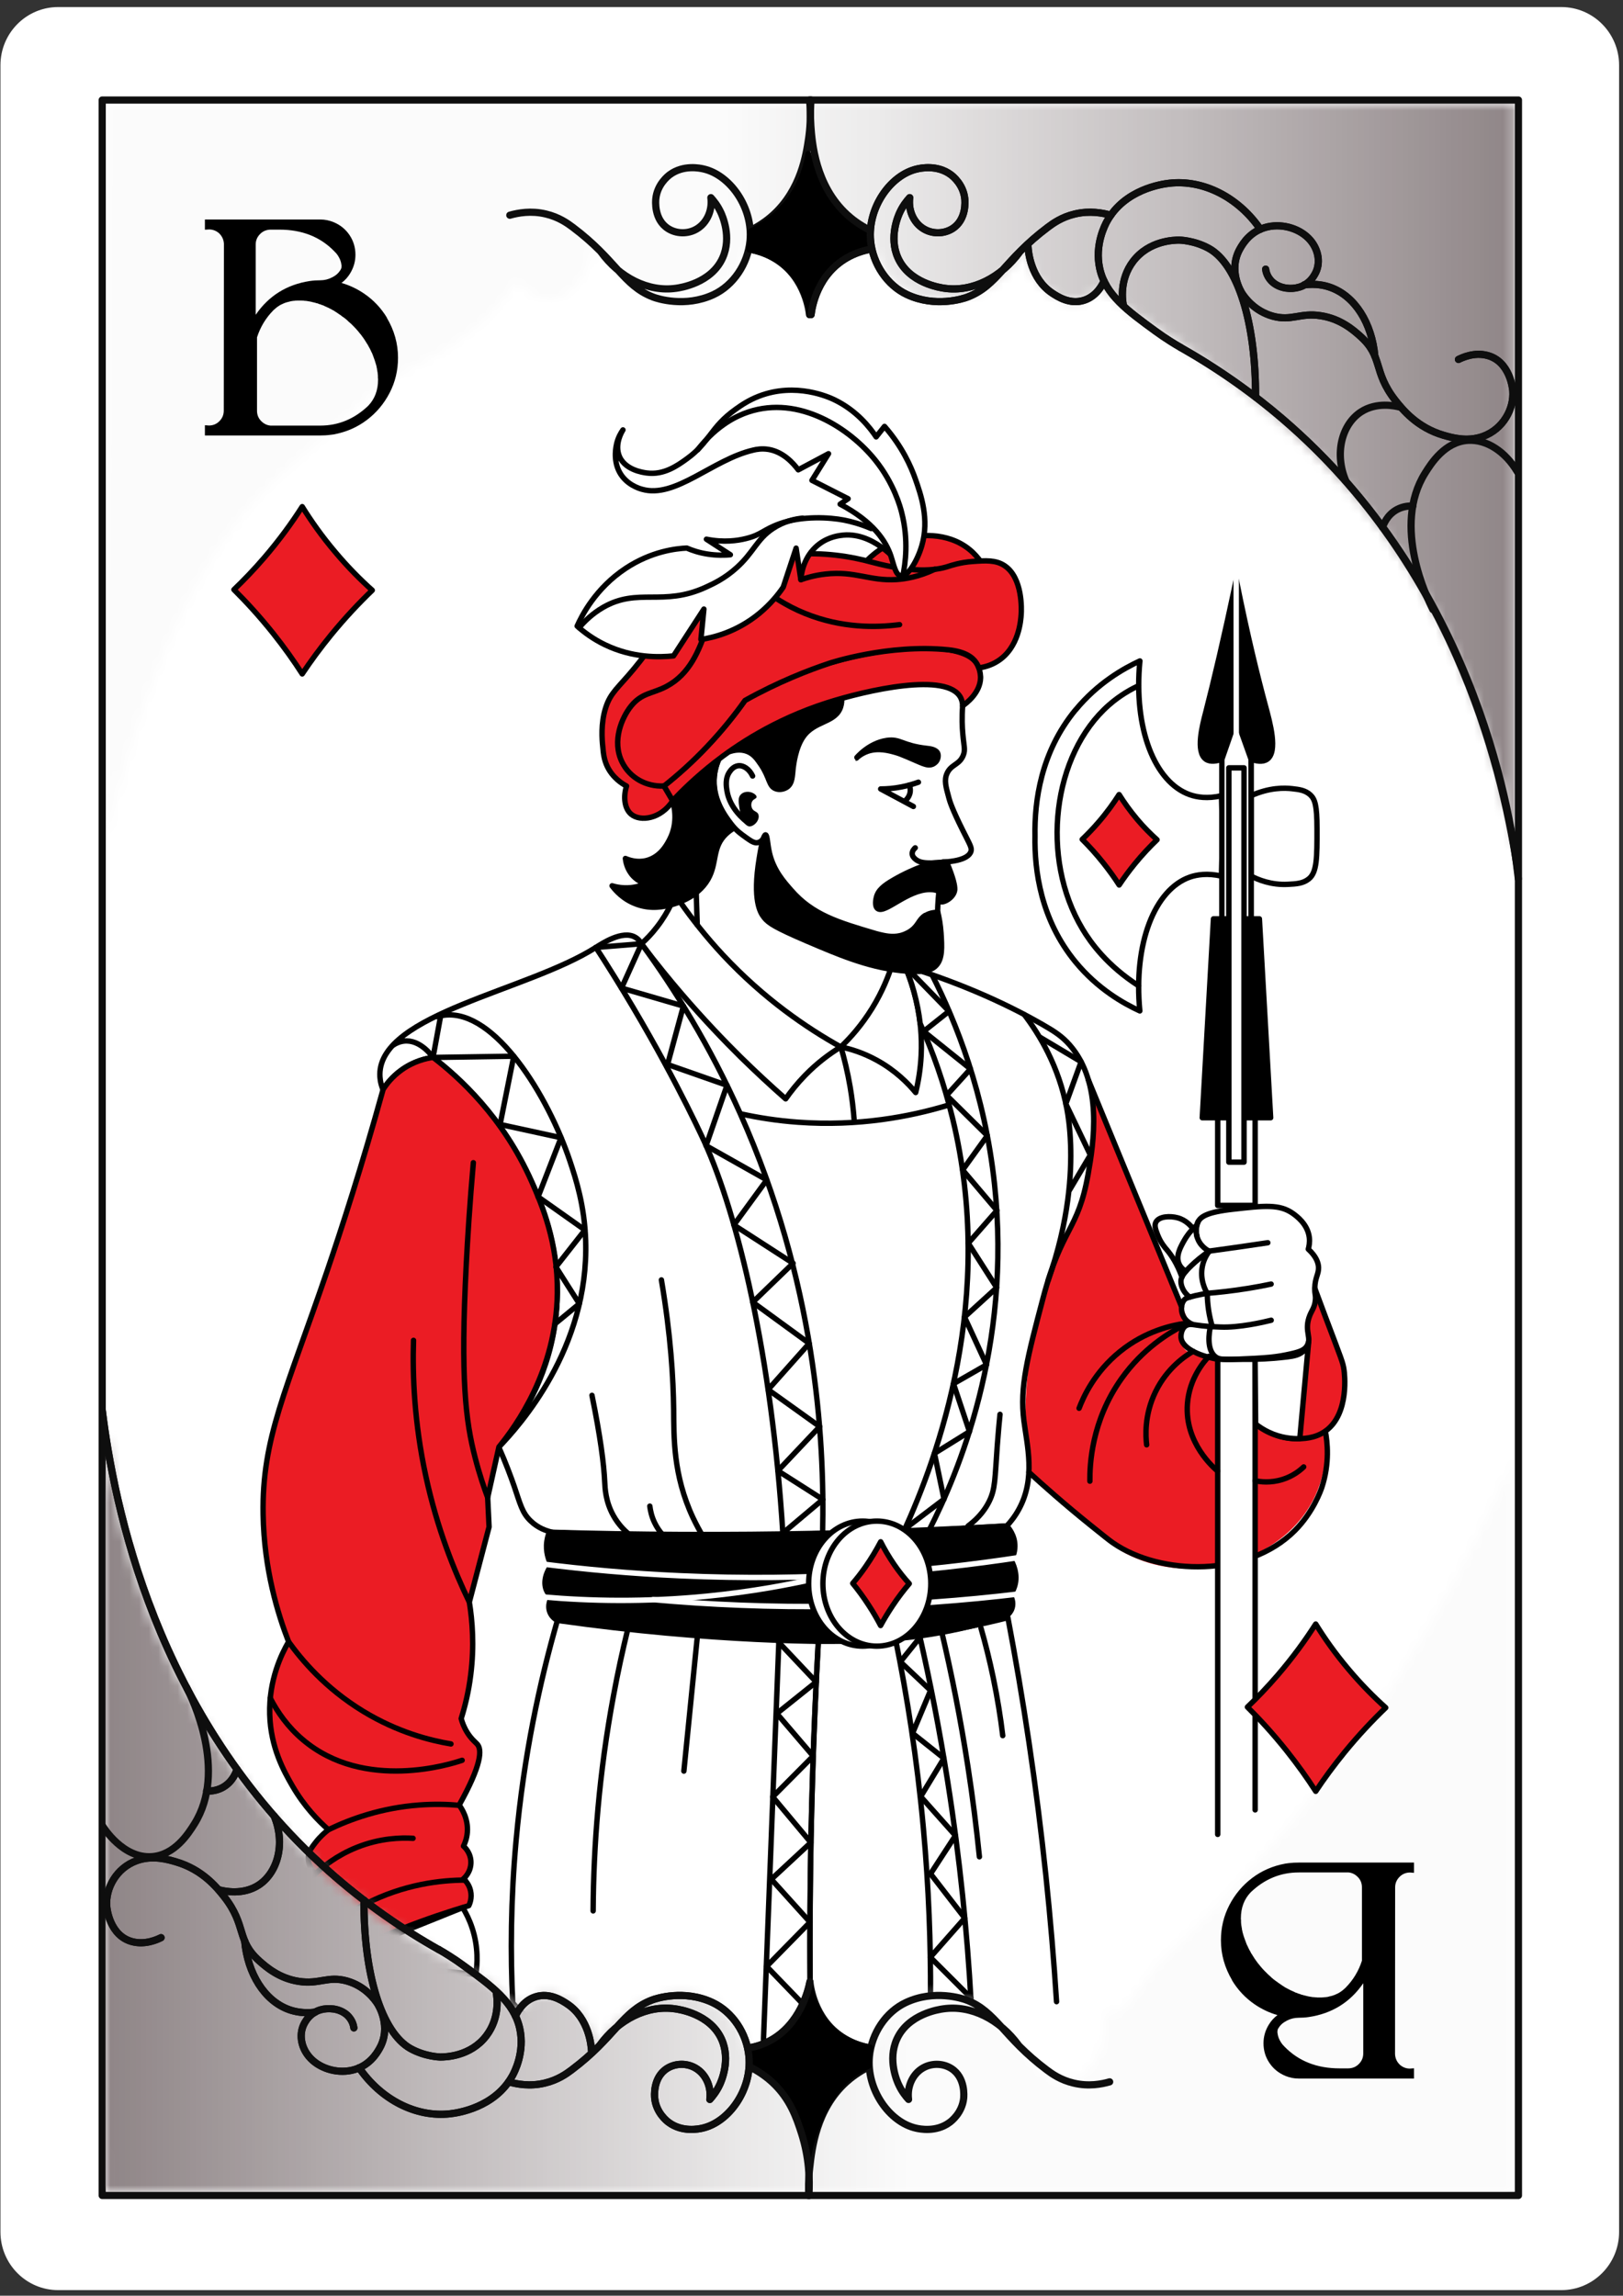 <svg width="169" height="239" viewBox="0 0 169 239" fill="none" xmlns="http://www.w3.org/2000/svg">
<rect x="0" y="0" width="169" height="239" fill="#333333" stroke="none"/>
<path d="M162.578 238.422H6.059C2.738 238.422 0.047 235.707 0.047 232.363V6.793C0.047 3.449 2.738 0.734 6.059 0.734H162.578C165.898 0.734 168.594 3.449 168.594 6.793V232.363C168.594 235.707 165.898 238.422 162.578 238.422Z" fill="white"/>
<path d="M113.566 113C113.715 119.512 112.551 124.574 111.219 128.324C110.219 131.113 109.867 131.082 108.898 134.098C107.773 137.594 106.574 142.812 106.793 149.09C106.852 150.883 107.016 152.336 107.137 153.266C108.488 154.43 110.512 156.172 112.973 158.316C115.973 160.926 115.934 160.926 116.242 161.137C119.602 163.398 124.664 164.047 129.211 162.41C130.254 162.035 134.844 160.391 137.004 155.609C138.246 152.855 138.137 150.289 137.984 149C138.375 148.676 138.906 148.145 139.32 147.379C140.586 145.016 139.719 142.191 138.512 138.434C138.203 137.48 137.781 136.301 137.211 134.984C136.859 135.469 136.418 136.219 136.281 137.203C136.109 138.426 136.551 138.98 136.254 139.699C136.133 139.984 135.766 140.594 133.254 141.176C129.848 141.98 127.328 141.621 126.609 141.508C124.816 141.223 123.457 140.996 123.121 140.051C122.805 139.176 123.547 138.156 123.863 137.766C123.328 136.566 122.797 135.363 122.266 134.148C119.152 127.023 116.25 119.977 113.543 113H113.566Z" fill="#EB1C24"/>
<path d="M96.891 207.793C96.922 202.445 96.719 196.594 96.148 190.316C95.488 183.094 94.441 176.496 93.234 170.594C95.617 170.301 98.137 169.902 100.785 169.363C102.227 169.07 103.613 168.746 104.949 168.41C105.742 172.602 106.484 176.93 107.145 181.391C108.555 190.859 109.469 199.879 110.016 208.391" fill="white"/>
<path d="M96.891 207.793C96.922 202.445 96.719 196.594 96.148 190.316C95.488 183.094 94.441 176.496 93.234 170.594C95.617 170.301 98.137 169.902 100.785 169.363C102.227 169.07 103.613 168.746 104.949 168.41C105.742 172.602 106.484 176.93 107.145 181.391C108.555 190.859 109.469 199.879 110.016 208.391" stroke="black" stroke-width="0.562" stroke-linecap="round" stroke-linejoin="round"/>
<path d="M90.254 58.379C91.434 57.172 92.617 56.609 93.316 56.344C95.551 55.488 98.699 55.406 100.906 57.172C101.469 57.621 101.844 58.094 102.066 58.398C100.809 58.836 99.016 59.301 96.832 59.375C93.988 59.48 91.695 58.879 90.254 58.387V58.379Z" fill="#EB1C24" stroke="black" stroke-width="0.562" stroke-linecap="round" stroke-linejoin="round"/>
<path d="M111.988 73.91C108.367 78.312 107.707 83.434 107.773 87.027C107.707 90.613 108.367 95.734 111.988 100.145C114.301 102.957 116.992 104.473 118.687 105.246C118.012 98.211 120.234 92.609 123.891 91.316C124.629 91.062 125.707 90.875 127.184 91.211C127.223 89.887 127.254 88.559 127.289 87.231H127.297C127.297 87.164 127.297 87.094 127.297 87.027V86.824C127.262 85.496 127.23 84.172 127.191 82.844C125.707 83.18 124.629 82.992 123.898 82.738C120.238 81.453 118.012 75.852 118.695 68.809C117 69.59 114.309 71.106 111.996 73.91H111.988Z" stroke="black" stroke-width="0.562" stroke-linecap="round" stroke-linejoin="round"/>
<path d="M130.273 91.211C130.988 91.578 132.352 92.156 134.094 92.067C134.977 92.024 135.684 91.984 136.281 91.504C137.137 90.824 137.145 89.293 137.137 86.254C137.137 83.856 136.926 83.203 136.434 82.746C135.914 82.274 135.293 82.192 134.559 82.11C133.762 82.016 132.203 81.973 130.273 82.836V91.211Z" stroke="black" stroke-width="0.562" stroke-linecap="round" stroke-linejoin="round"/>
<path d="M70.035 83.359C70.184 83.848 70.641 85.586 69.75 87.344C69.481 87.875 68.797 89.219 67.305 89.594C66.324 89.84 65.484 89.531 65.121 89.375C65.152 89.644 65.273 90.516 65.969 91.234C66.449 91.723 66.977 91.926 67.246 92C66.789 92.203 66 92.473 65.012 92.434C64.5 92.414 64.074 92.324 63.734 92.219C64.059 92.652 64.875 93.629 66.285 94.137C67.844 94.707 69.195 94.371 69.84 94.199C70.363 94.062 72.594 93.477 73.711 91.559C74.715 89.824 74.109 88.227 75.613 86.809C75.906 86.539 76.184 86.352 76.371 86.246C75.856 85.672 74.086 83.547 74.379 80.781C74.445 80.164 74.602 79.625 74.789 79.168C73.559 80.059 72.277 81.117 71.004 82.363C70.664 82.691 70.344 83.031 70.027 83.359H70.035Z" fill="black" stroke="black" stroke-width="0.562" stroke-linecap="round" stroke-linejoin="round"/>
<path d="M94.231 100.566C95.086 102.598 96.121 105.859 95.918 109.871C95.844 111.328 95.625 112.625 95.348 113.742C94.582 112.812 93.269 111.461 91.305 110.383C89.871 109.594 88.547 109.199 87.547 108.996C86.461 109.656 85.141 110.609 83.828 111.957C83.004 112.805 82.336 113.645 81.809 114.402C80.281 113.059 78.711 111.605 77.121 110.047C75.434 108.379 73.305 106.168 70.965 103.445C69.742 102.02 68.316 100.281 66.789 98.254C67.289 97.805 67.859 97.227 68.414 96.5C69.059 95.668 69.516 94.871 69.848 94.203C70.043 94.152 70.254 94.094 70.469 94.016C70.59 93.981 70.711 93.934 70.816 93.891C72.047 95.652 73.516 97.527 75.285 99.426C79.531 103.969 83.961 107 87.547 108.996C88.508 108.086 89.699 106.766 90.809 104.977C91.898 103.211 92.543 101.562 92.934 100.297C93.359 100.387 93.789 100.477 94.223 100.566H94.231Z" fill="white"/>
<path d="M87.547 108.996C88.547 109.199 89.871 109.594 91.305 110.383C93.269 111.461 94.582 112.813 95.348 113.742C95.625 112.625 95.844 111.328 95.918 109.871C96.121 105.859 95.086 102.598 94.231 100.566H94.223C93.789 100.477 93.359 100.387 92.934 100.297C92.543 101.563 91.898 103.211 90.809 104.977C89.699 106.766 88.508 108.086 87.547 108.996ZM87.547 108.996C86.461 109.656 85.141 110.609 83.828 111.957C83.004 112.805 82.336 113.645 81.809 114.402C80.281 113.059 78.711 111.605 77.121 110.047C75.434 108.379 73.305 106.168 70.965 103.445C69.742 102.02 68.316 100.281 66.789 98.254C67.289 97.805 67.859 97.227 68.414 96.5C69.059 95.668 69.516 94.871 69.848 94.203C70.043 94.152 70.254 94.094 70.469 94.016C70.59 93.981 70.711 93.934 70.816 93.891C72.047 95.652 73.516 97.527 75.285 99.426C79.531 103.969 83.961 107 87.547 108.996Z" stroke="black" stroke-width="0.562" stroke-linecap="round" stroke-linejoin="round"/>
<path d="M87.562 108.996C87.922 110.234 88.262 111.621 88.523 113.156C88.727 114.344 88.852 115.461 88.934 116.496" stroke="black" stroke-width="0.562" stroke-linecap="round" stroke-linejoin="round"/>
<path d="M77.094 115.953C78.898 116.352 80.91 116.676 83.102 116.832C89.414 117.289 94.777 116.246 98.672 115.078" stroke="black" stroke-width="0.562" stroke-linecap="round" stroke-linejoin="round"/>
<path d="M85.656 159.629C85.891 149.547 84.871 133.371 77.086 115.953C73.914 108.852 70.254 102.965 66.797 98.254C66.691 98.067 66.488 97.773 66.141 97.574C64.824 96.809 62.684 98.234 62.039 98.637C54.969 103.152 39.602 105.539 39.555 111.844C39.555 112.16 39.586 112.723 39.879 113.434C40.223 112.895 40.828 112.102 41.789 111.41C43.102 110.465 44.398 110.188 45.082 110.098C46.32 111.059 47.992 112.496 49.711 114.484C51.488 116.539 59.496 125.809 57.789 137.832C56.953 143.699 54.113 148.039 51.938 150.656C52.688 152.359 53.203 153.762 53.535 154.715C54.164 156.551 54.359 157.485 55.238 158.328C56.023 159.102 56.953 159.402 57.578 159.539C63.336 159.793 69.328 159.922 75.539 159.867C78.984 159.836 82.359 159.762 85.656 159.641V159.629Z" fill="white" stroke="black" stroke-width="0.562" stroke-linecap="round" stroke-linejoin="round"/>
<path d="M95.812 106.551C97.125 109.488 98.309 112.789 99.195 116.449C103.727 135.156 97.672 151.633 94.094 159.469C97.672 159.266 101.25 159.066 104.828 158.871C105.172 158.504 105.668 157.918 106.102 157.113C107.863 153.891 106.941 150.469 106.621 147.941C106.164 144.402 106.98 141.32 108.609 135.156C110.586 127.664 112.246 128.238 113.309 122.211C113.859 119.113 114.891 112.762 111.367 108.77C110.586 107.887 109.801 107.375 108.531 106.648C105.48 104.898 100.793 102.582 94.231 100.559C94.559 101.328 94.883 102.215 95.16 103.219C95.496 104.441 95.699 105.566 95.812 106.543V106.551Z" fill="white" stroke="black" stroke-width="0.562" stroke-linecap="round" stroke-linejoin="round"/>
<path d="M40.965 108.793C41.391 108.516 41.773 108.418 42.039 108.387C43.762 108.172 45.023 109.984 45.09 110.09" stroke="black" stroke-width="0.562" stroke-linecap="round" stroke-linejoin="round"/>
<path d="M45.539 105.836C45.699 105.793 45.984 105.719 46.344 105.68C51.57 105.149 57.074 114.078 59.355 120.906C59.961 122.727 60.863 125.488 60.984 129.164C61.352 140.391 54.008 148.512 51.945 150.649" stroke="black" stroke-width="0.562" stroke-linecap="round" stroke-linejoin="round"/>
<path d="M106.656 105.629C108.156 107.602 110.258 110.945 111.105 115.512C111.203 116.047 111.414 117.281 111.48 119.188C111.578 122.137 111.344 127.031 109.148 133.281" stroke="black" stroke-width="0.562" stroke-linecap="round" stroke-linejoin="round"/>
<path d="M39.887 113.434C37.648 121.527 35.543 127.969 34.094 132.23C29.789 144.852 27.262 149.719 27.398 157.664C27.496 163.406 28.934 168.043 30.051 170.922C29.332 172.16 27.984 174.883 28.086 178.488C28.184 181.953 29.574 184.422 30.441 185.922C31.703 188.098 33.164 189.582 34.199 190.488C33.848 190.762 33.352 191.187 32.871 191.801C32.477 192.312 32.219 192.641 32.129 193.113C31.957 194.051 32.551 194.871 32.766 195.141C32.672 195.297 32.391 195.801 32.445 196.484C32.488 197.051 32.754 197.449 32.871 197.609C32.781 197.832 32.406 198.883 32.902 199.992C33.148 200.555 33.523 200.906 33.75 201.086C33.699 201.164 33.219 201.867 33.488 202.73C33.797 203.711 34.777 203.953 34.816 203.961C36.977 202.863 39.375 201.762 42.016 200.727C44.406 199.789 46.688 199.023 48.816 198.395C48.898 198.23 49.176 197.613 48.996 196.836C48.84 196.137 48.406 195.734 48.254 195.605C48.352 195.523 49.02 194.93 49.035 193.926C49.051 192.898 48.359 192.273 48.262 192.199C48.426 191.871 48.609 191.383 48.66 190.773C48.781 189.32 48.047 188.238 47.812 187.926C50.168 183.703 50.203 182.148 49.688 181.578C49.531 181.398 49.094 181.07 48.668 180.395C48.309 179.824 48.121 179.293 48.023 178.918C48.422 177.641 48.797 176.129 49.012 174.387C49.402 171.344 49.184 168.719 48.871 166.789C49.551 164.18 50.242 161.578 50.926 158.969C50.879 157.949 50.828 156.922 50.781 155.898C51.172 154.145 51.562 152.391 51.953 150.637C53.73 148.461 57.922 142.699 58.035 134.621C58.109 129.336 56.406 125.383 55.371 123.035C52.379 116.27 47.766 112.129 45.098 110.082C44.414 110.18 43.109 110.457 41.805 111.395C40.828 112.094 40.23 112.887 39.891 113.422L39.887 113.434Z" fill="#EB1C24" stroke="black" stroke-width="0.562" stroke-linecap="round" stroke-linejoin="round"/>
<path d="M30.051 170.922C31.379 172.773 33.848 175.746 37.816 178.16C41.438 180.363 44.82 181.203 46.957 181.559" stroke="black" stroke-width="0.562" stroke-linecap="round" stroke-linejoin="round"/>
<path d="M28.141 176.789C28.891 178.242 29.969 179.797 31.539 181.121C37.965 186.566 47.07 183.621 48.121 183.262" stroke="black" stroke-width="0.562" stroke-linecap="round" stroke-linejoin="round"/>
<path d="M50.781 155.906C50.43 154.961 49.934 153.539 49.477 151.766C48.488 147.941 47.941 143.594 48.547 131.684C48.691 128.922 48.914 125.309 49.289 121.047" stroke="black" stroke-width="0.562" stroke-linecap="round" stroke-linejoin="round"/>
<path d="M48.871 166.797C47.297 163.551 45.512 159.117 44.332 153.641C43.133 148.078 42.945 143.203 43.059 139.543" stroke="black" stroke-width="0.562" stroke-linecap="round" stroke-linejoin="round"/>
<path d="M32.762 195.148C33.613 194.336 35.07 193.168 37.133 192.336C39.602 191.344 41.781 191.309 43.012 191.383" stroke="black" stroke-width="0.562" stroke-linecap="round" stroke-linejoin="round"/>
<path d="M48.441 195.734C46.02 195.738 42.082 196.121 37.922 198.289C36.234 199.168 34.852 200.164 33.75 201.094" stroke="black" stroke-width="0.562" stroke-linecap="round" stroke-linejoin="round"/>
<path d="M34.199 190.488C36.441 189.402 39.668 188.211 43.656 187.918C45.172 187.805 46.566 187.836 47.805 187.949" stroke="black" stroke-width="0.562" stroke-linecap="round" stroke-linejoin="round"/>
<path d="M107.137 153.273C108.562 154.578 110.781 156.559 113.656 158.871C114.898 159.867 115.516 160.371 115.891 160.625C120.863 164.066 129.969 164.203 134.813 159.363C136.746 157.43 137.527 155.172 137.633 154.871C138.48 152.328 138.211 150.094 138.008 149.008" stroke="black" stroke-width="0.562" stroke-linecap="round" stroke-linejoin="round"/>
<path d="M113.316 112.398L123.039 136.055" stroke="black" stroke-width="0.562" stroke-linecap="round" stroke-linejoin="round"/>
<path d="M48.18 198.598C48.523 199.16 48.887 199.871 49.168 200.734C49.828 202.738 49.711 204.516 49.543 205.574C44.633 205.039 39.719 204.508 34.809 203.977C39.262 202.184 43.727 200.391 48.18 198.598Z" stroke="black" stroke-width="0.562" stroke-linecap="round" stroke-linejoin="round"/>
<path d="M58.043 168.695C56.219 175.023 54.539 182.75 53.738 191.629C53.176 197.832 53.145 203.512 53.391 208.512C53.828 209.047 61.77 218.316 72.879 216.484C78.531 215.555 82.231 212.203 83.723 210.672C83.934 209.324 84.141 207.973 84.359 206.613C84.316 199.984 84.375 193.16 84.578 186.148C84.727 180.941 84.938 175.852 85.215 170.871C76.164 170.141 67.102 169.422 58.051 168.695H58.043Z" fill="white" stroke="black" stroke-width="0.562" stroke-linecap="round" stroke-linejoin="round"/>
<path d="M85.207 170.871C84.719 179.797 84.422 188.988 84.352 198.426C84.328 201.176 84.328 203.906 84.352 206.609" stroke="black" stroke-width="0.562" stroke-linecap="round" stroke-linejoin="round"/>
<path d="M130.453 148.012C130.965 148.461 132.613 149.781 134.992 149.781C135.637 149.781 136.891 149.781 138 149C140.559 147.199 139.988 142.871 139.949 142.625C139.836 141.824 139.711 141.59 137.961 136.953C137.512 135.754 137.145 134.766 136.906 134.121" stroke="black" stroke-width="0.562" stroke-linecap="round" stroke-linejoin="round"/>
<path d="M126.797 190.977C126.797 174.492 126.797 158 126.797 141.516H130.695C130.695 157.152 130.695 172.789 130.695 188.426" fill="white"/>
<path d="M126.797 190.977C126.797 174.492 126.797 158 126.797 141.516H130.695C130.695 157.152 130.695 172.789 130.695 188.426" stroke="black" stroke-width="0.562" stroke-linecap="round" stroke-linejoin="round"/>
<path d="M130.695 116.008H126.797V125.496H130.695V116.008Z" fill="white" stroke="black" stroke-width="0.562" stroke-linecap="round" stroke-linejoin="round"/>
<path d="M124.641 128.734C124.539 128.316 124.477 127.738 124.746 127.211C125.023 126.672 125.664 126.191 128.414 125.887C131.633 125.523 133.246 125.344 134.633 126.336C134.961 126.574 136.172 127.422 136.336 128.84C136.395 129.344 136.305 129.77 136.23 130.047C137.086 130.836 137.281 131.496 137.297 131.961C137.316 132.672 136.926 132.996 136.906 134.121C136.891 134.766 137.016 134.789 136.973 135.32C136.898 136.199 136.547 136.422 136.297 137.195C135.832 138.648 136.621 139.332 136.086 140.137C135.797 140.57 135.324 140.742 134.387 140.953C132.906 141.281 132.082 141.379 128.398 141.523C127.32 141.566 126.93 141.469 126.711 141.352C126.66 141.32 126.609 141.281 126.555 141.246C125.609 140.488 125.91 138.703 126.031 138.117" stroke="black" stroke-width="0.562" stroke-linecap="round" stroke-linejoin="round"/>
<path d="M126.797 141.508C124.621 141.125 123.066 140.254 122.977 139.258C122.949 138.941 123.039 138.32 123.457 138.035C123.789 137.809 124.184 137.891 124.539 137.945C125.379 138.078 126.238 138.125 127.086 138.156C129.039 138.238 131.551 137.652 132.367 137.449" stroke="black" stroke-width="0.562" stroke-linecap="round" stroke-linejoin="round"/>
<path d="M126.234 138.117C126.09 137.629 125.949 137.059 125.852 136.422C125.754 135.762 125.715 135.172 125.707 134.652C125.52 134.336 124.906 133.199 125.211 131.781C125.363 131.074 125.691 130.559 125.918 130.258C125.773 130.191 124.914 129.746 124.641 128.734C124.449 128.016 124.664 127.414 124.746 127.211" stroke="black" stroke-width="0.562" stroke-linecap="round" stroke-linejoin="round"/>
<path d="M124.238 137.898C124.125 137.863 123.434 137.609 123.149 136.879C122.953 136.379 122.969 135.68 123.359 135.281C123.457 135.184 123.594 135.094 124.453 134.891C124.965 134.773 125.391 134.699 125.691 134.645C126.277 134.602 126.871 134.539 127.469 134.473C129.203 134.277 130.836 134.008 132.359 133.684" stroke="black" stroke-width="0.562" stroke-linecap="round" stroke-linejoin="round"/>
<path d="M123.898 135.043C123.742 134.938 123.457 134.711 123.238 134.328C123.188 134.238 122.953 133.828 122.969 133.371C122.977 133.063 123.098 132.656 124.117 131.699C124.547 131.293 125.145 130.781 125.926 130.25C126.977 130.109 128.023 129.957 129.09 129.809C130.074 129.664 131.039 129.523 132.016 129.379" stroke="black" stroke-width="0.562" stroke-linecap="round" stroke-linejoin="round"/>
<path d="M124.539 127.633C123.891 128.203 123.516 128.773 123.301 129.156C122.918 129.844 122.414 130.738 122.762 131.563C122.934 131.969 123.254 132.223 123.473 132.359" stroke="black" stroke-width="0.562" stroke-linecap="round" stroke-linejoin="round"/>
<path d="M124.23 127.926C124.035 127.664 123.516 127.023 122.625 126.785C121.859 126.574 120.684 126.613 120.359 127.242C120.172 127.609 120.344 128.047 120.539 128.555C120.863 129.387 121.328 129.914 121.5 130.113C121.98 130.676 122.578 131.562 123.074 132.949" stroke="black" stroke-width="0.562" stroke-linecap="round" stroke-linejoin="round"/>
<path d="M123.316 137.789C122.094 137.969 119.309 138.531 116.617 140.711C113.941 142.879 112.801 145.461 112.363 146.613" stroke="black" stroke-width="0.562" stroke-linecap="round" stroke-linejoin="round"/>
<path d="M123.211 137.996C121.711 138.762 118.996 140.406 116.781 143.523C113.633 147.949 113.469 152.539 113.488 154.203" stroke="black" stroke-width="0.562" stroke-linecap="round" stroke-linejoin="round"/>
<path d="M125.879 141.207C125.355 141.754 123.848 143.496 123.645 146.137C123.328 150.246 126.473 152.891 126.789 153.148" stroke="black" stroke-width="0.562" stroke-linecap="round" stroke-linejoin="round"/>
<path d="M130.695 154.16C131.199 154.266 132.277 154.422 133.547 154.023C134.648 153.68 135.383 153.074 135.75 152.719" stroke="black" stroke-width="0.562" stroke-linecap="round" stroke-linejoin="round"/>
<path d="M124.238 140.684C123.488 141.117 121.547 142.379 120.324 144.891C119.137 147.32 119.297 149.547 119.398 150.418" stroke="black" stroke-width="0.562" stroke-linecap="round" stroke-linejoin="round"/>
<path d="M98.211 89.758C97.738 89.832 97.344 89.848 97.059 89.848C96.359 89.848 95.738 89.832 95.289 89.422C95.184 89.324 95.004 89.156 94.988 88.91C94.957 88.566 95.25 88.309 95.301 88.266" stroke="black" stroke-width="0.562" stroke-linecap="round" stroke-linejoin="round"/>
<path d="M79.703 86.922C79.641 87.074 79.41 87.606 78.93 87.719C78.621 87.793 78.324 87.656 77.813 87.289C77.047 86.742 76.656 86.465 76.109 85.746C75.496 84.934 74.137 83.141 74.387 80.773C74.469 79.984 74.699 79.371 74.863 79.012" stroke="black" stroke-width="0.562" stroke-linecap="round" stroke-linejoin="round"/>
<path d="M76.035 78.231C76.41 78.109 77.102 77.953 77.812 78.231C78.481 78.492 78.84 79.012 79.246 79.609C80.176 80.984 80.039 81.828 80.762 82.109C81.18 82.273 81.676 82.152 81.984 81.922C82.523 81.516 82.5 80.758 82.59 79.953C82.637 79.609 82.836 77.848 83.625 76.715C84.824 74.977 86.984 75.281 87.531 73.602C87.652 73.234 87.652 72.914 87.637 72.703C84.938 73.707 82.051 74.961 79.066 76.527C78.008 77.082 76.996 77.652 76.019 78.223L76.035 78.231Z" fill="black" stroke="black" stroke-width="0.562" stroke-linecap="round" stroke-linejoin="round"/>
<path d="M78.969 84.793C79.102 85.144 78.856 85.641 78.504 85.871C78.398 85.941 78.238 86.051 78.039 86.031C77.406 85.977 77.07 84.695 76.981 84.043C76.898 83.465 76.836 83.023 77.144 82.707C77.453 82.391 77.969 82.379 78.324 82.527C78.512 82.602 78.801 82.797 78.781 82.984C78.758 83.172 78.457 83.164 78.309 83.457C78.203 83.66 78.211 83.914 78.285 84.094C78.441 84.508 78.84 84.449 78.977 84.793H78.969Z" fill="black"/>
<path d="M78.367 80.789C78.031 80.067 77.406 79.649 76.852 79.723C76.371 79.789 76.078 80.203 75.984 80.336C75.481 81.043 75.629 81.914 75.699 82.348C76.004 84.156 77.438 85.324 77.984 85.731" stroke="black" stroke-width="0.562" stroke-linecap="round" stroke-linejoin="round"/>
<path d="M89.176 78.926C89.176 78.926 89.602 78.469 90.367 78.207C91.469 77.84 92.566 78.141 93.254 78.336C93.602 78.434 93.887 78.551 94.449 78.785C95.961 79.414 96.523 79.797 97.094 79.567C97.164 79.535 97.379 79.438 97.531 79.211C97.68 78.981 97.738 78.648 97.637 78.418C97.453 78.012 96.797 77.945 96.496 77.914C93.906 77.621 93.75 76.879 92.324 77.09C90.426 77.375 89.168 78.922 89.176 78.926Z" fill="black" stroke="black" stroke-width="0.562" stroke-linecap="round" stroke-linejoin="round"/>
<path d="M126.359 95.66L125.191 116.367H132.309L131.137 95.66H130.273V79.047C130.785 79.227 131.461 79.379 131.941 79.047C133.086 78.254 132.238 75.223 131.766 73.477C130.973 70.535 129.906 66.254 128.73 60.371C127.441 66.453 126.414 70.805 125.551 74.164C125.203 75.492 124.469 78.289 125.574 79.047C126.047 79.371 126.719 79.227 127.238 79.047V95.66H126.359Z" fill="black" stroke="black" stroke-width="0.562" stroke-linecap="round" stroke-linejoin="round"/>
<path d="M127.23 79.047H130.273" stroke="black" stroke-width="0.562" stroke-linecap="round" stroke-linejoin="round"/>
<path d="M130.273 95.66H127.23V79.047C127.734 77.609 128.227 76.168 128.73 74.727C129.246 76.168 129.758 77.609 130.273 79.047V95.66Z" fill="white" stroke="black" stroke-width="0.562" stroke-linecap="round" stroke-linejoin="round"/>
<path d="M70.035 83.359C71.055 82.281 72.496 80.879 74.356 79.414C76.688 77.586 80.633 74.922 86.121 73.168C90.141 71.879 98.746 69.883 100.059 72.688C100.199 72.988 100.23 73.281 100.23 73.488C100.629 73.211 102.066 72.141 102.105 70.566C102.105 70.566 102.121 69.844 101.766 69.176C100.516 66.785 92.894 66.973 85.883 69.176C83.805 69.828 80.894 70.949 77.574 72.906C76.598 74.277 75.422 75.769 74.016 77.293C72.309 79.144 70.637 80.637 69.129 81.824C69.426 82.332 69.727 82.844 70.035 83.359Z" fill="#EB1C24" stroke="black" stroke-width="0.562" stroke-linecap="round" stroke-linejoin="round"/>
<path d="M101.926 69.531C102.406 69.469 103.141 69.305 103.875 68.84C106.117 67.43 106.297 64.551 106.336 63.926C106.359 63.531 106.523 60.156 104.594 58.887C103.68 58.281 102.602 58.363 101.309 58.453C99.984 58.543 99.016 58.879 98.762 58.961C97.352 59.426 94.988 59.645 90.808 58.535C88.605 57.926 85.734 57.453 82.402 57.727C79.844 57.934 78.082 58.488 75.898 59.188C71.297 60.648 70.32 61.902 69.871 62.699C69.324 63.648 69.141 64.617 69.082 65.293C67.898 67.25 66.789 68.692 66.016 69.621C64.359 71.621 63.57 72.102 63.066 73.692C62.543 75.344 62.691 76.992 62.762 77.699C62.828 78.449 62.895 79.086 63.238 79.805C63.816 80.988 64.769 81.582 65.242 81.836C64.875 82.992 65.039 84.192 65.715 84.762C66.668 85.574 68.82 85.273 70.043 83.375C69.742 82.863 69.441 82.356 69.137 81.836C70.539 80.727 72.082 79.363 73.656 77.699C75.246 76.016 76.539 74.391 77.578 72.922C81.058 70.984 84.137 69.793 86.379 69.043C86.379 69.043 92.477 67.016 98.73 67.648C100.59 67.836 101.309 68.488 101.641 68.977C101.797 69.199 101.879 69.41 101.926 69.539V69.531Z" fill="#EB1C24" stroke="black" stroke-width="0.562" stroke-linecap="round" stroke-linejoin="round"/>
<path d="M69.137 81.828C67.289 81.926 65.578 80.969 64.777 79.348C63.684 77.137 64.762 74.691 65.715 73.504C66.832 72.117 67.934 72.238 69.406 71.457C74.242 68.887 73.223 61.738 76.641 60.641C78.637 60.004 79.719 62.195 83.812 63.859C87.676 65.426 91.266 65.336 93.668 65.031" stroke="black" stroke-width="0.562" stroke-linecap="round" stroke-linejoin="round"/>
<path d="M83.398 60.352C83.934 60.164 84.824 59.891 85.949 59.766C89.047 59.414 90.547 60.516 93.367 60.336C94.281 60.273 95.672 60.059 97.352 59.262" stroke="black" stroke-width="0.562" stroke-linecap="round" stroke-linejoin="round"/>
<path d="M93.609 58.664C93.441 58.453 90.84 55.234 87.516 55.746C87.113 55.805 85.941 55.992 84.914 56.969C83.551 58.266 83.414 59.996 83.391 60.352C83.227 59.254 83.062 58.16 82.898 57.066C82.449 58.422 82.004 59.781 81.555 61.129C81.008 61.934 80.203 62.914 79.074 63.852C76.68 65.824 74.219 66.387 72.984 66.574C73.086 65.516 73.191 64.469 73.297 63.41C72.238 65.039 71.191 66.656 70.133 68.285C68.633 68.442 65.887 68.512 63.023 67.137C61.785 66.547 60.816 65.824 60.098 65.18C60.57 64.113 62.004 61.25 65.16 59.164C67.844 57.395 70.387 57.109 71.512 57.059C72.059 57.297 72.801 57.551 73.703 57.688C74.617 57.828 75.426 57.816 76.051 57.754C75.227 57.215 74.391 56.676 73.559 56.137C75.383 56.504 76.824 56.285 77.691 56.066C79.32 55.664 79.453 55.145 81.211 54.516C83.574 53.668 86.453 53.871 87.848 54.141C88.606 54.289 89.602 54.547 90.727 55.031" fill="white"/>
<path d="M93.609 58.664C93.441 58.453 90.84 55.234 87.516 55.746C87.113 55.805 85.941 55.992 84.914 56.969C83.551 58.266 83.414 59.996 83.391 60.352C83.227 59.254 83.062 58.16 82.898 57.066C82.449 58.422 82.004 59.781 81.555 61.129C81.008 61.934 80.203 62.914 79.074 63.852C76.68 65.824 74.219 66.387 72.984 66.574C73.086 65.516 73.191 64.469 73.297 63.41C72.238 65.039 71.191 66.656 70.133 68.285C68.633 68.442 65.887 68.512 63.023 67.137C61.785 66.547 60.816 65.824 60.098 65.18C60.57 64.113 62.004 61.25 65.16 59.164C67.844 57.395 70.387 57.109 71.512 57.059C72.059 57.297 72.801 57.551 73.703 57.688C74.617 57.828 75.426 57.816 76.051 57.754C75.227 57.215 74.391 56.676 73.559 56.137C75.383 56.504 76.824 56.285 77.691 56.066C79.32 55.664 79.453 55.145 81.211 54.516C83.574 53.668 86.453 53.871 87.848 54.141C88.606 54.289 89.602 54.547 90.727 55.031" stroke="black" stroke-width="0.562" stroke-linecap="round" stroke-linejoin="round"/>
<path d="M60.301 65.352C60.832 64.723 61.648 63.898 62.805 63.23C66.434 61.145 69.039 63.172 73.469 61.145C74.242 60.793 75.441 60.246 76.711 59.098C78.496 57.484 78.801 56.137 80.496 55.016C81.644 54.262 82.793 54.02 83.574 53.945" stroke="black" stroke-width="0.562" stroke-linecap="round" stroke-linejoin="round"/>
<path d="M93.773 59.961C94.523 60.102 95.543 58.332 95.984 56.816C96.797 54.059 95.879 51.477 95.316 49.871C94.867 48.59 93.953 46.504 92.102 44.391C91.809 44.758 91.523 45.117 91.231 45.484C90.609 44.547 89.227 42.746 86.871 41.613C86.371 41.375 82.891 39.754 79.027 41.246C77.918 41.676 77.152 42.215 76.613 42.598C73.941 44.496 73.941 46.016 71.519 47.766C70.531 48.484 69.113 49.477 67.352 49.242C66.996 49.199 64.898 48.926 64.41 47.27C64.074 46.121 64.711 45.004 64.867 44.758C64.664 45.043 64.379 45.516 64.215 46.176C64.172 46.363 63.816 47.797 64.469 49.078C65.16 50.449 66.578 50.863 66.856 50.938C70.32 51.941 74.199 47.84 78.441 46.859C78.758 46.781 79.328 46.672 80.039 46.789C81.547 47.051 82.582 48.191 83.121 48.914C84.172 48.352 85.223 47.797 86.273 47.234C85.695 48.156 85.125 49.086 84.547 50.008C85.801 50.645 87.059 51.281 88.312 51.922C88.035 52.109 87.758 52.301 87.481 52.488C90.977 54.336 92.258 56.359 92.773 57.899C93.066 58.774 93.234 59.84 93.781 59.945L93.773 59.961Z" fill="white" stroke="black" stroke-width="0.562" stroke-linecap="round" stroke-linejoin="round"/>
<path d="M94.012 59.945C94.266 58.723 94.629 56.27 93.891 53.367C93.758 52.82 93.09 50.324 91.125 47.887C88.5 44.629 83.227 41.113 77.902 42.898C76.867 43.242 74.699 44.172 72.652 46.82" stroke="black" stroke-width="0.562" stroke-linecap="round" stroke-linejoin="round"/>
<path d="M72.496 92.953C72.531 94.062 72.562 95.18 72.602 96.289" stroke="black" stroke-width="0.562" stroke-linecap="round" stroke-linejoin="round"/>
<path d="M45.879 105.793C45.613 107.227 45.352 108.656 45.09 110.09L53.496 109.961C53.023 112.332 52.547 114.695 52.074 117.066C54.188 117.523 56.301 117.98 58.418 118.445C57.621 120.5 56.828 122.547 56.031 124.602L60.906 128.051C59.902 129.336 58.891 130.617 57.887 131.898C58.695 133.176 59.504 134.457 60.324 135.734C59.477 136.43 58.637 137.129 57.789 137.824" stroke="black" stroke-width="0.562" stroke-linecap="round" stroke-linejoin="round"/>
<path d="M108.324 108.004C109.738 108.852 111.156 109.691 112.574 110.539C112.043 112.004 111.516 113.457 110.984 114.922C111.832 116.699 112.688 118.469 113.535 120.246C112.824 121.453 112.102 122.652 111.391 123.859" stroke="black" stroke-width="0.562" stroke-linecap="round" stroke-linejoin="round"/>
<path d="M62.047 98.637C62.52 99.363 63.195 100.406 63.984 101.684C69.375 110.359 72.711 117.477 73.359 118.895C76.809 126.5 80.356 141.02 81.523 159.711" stroke="black" stroke-width="0.562" stroke-linecap="round" stroke-linejoin="round"/>
<path d="M97.059 101.496C99.547 106.398 102.547 113.848 103.559 123.297C105.383 140.293 99.691 153.516 96.766 159.273" stroke="black" stroke-width="0.562" stroke-linecap="round" stroke-linejoin="round"/>
<path d="M81.098 170.988C80.566 184.773 80.031 198.559 79.5 212.336" stroke="black" stroke-width="0.562" stroke-linecap="round" stroke-linejoin="round"/>
<path d="M95.766 170.316C96.848 175.062 97.836 180.109 98.676 185.441C99.969 193.609 100.719 201.281 101.113 208.355" stroke="black" stroke-width="0.562" stroke-linecap="round" stroke-linejoin="round"/>
<path d="M62.047 98.637C63.629 98.512 65.211 98.383 66.797 98.254C66.106 99.793 65.406 101.328 64.719 102.867C66.863 103.488 69.016 104.113 71.16 104.742C70.613 106.766 70.059 108.801 69.512 110.824C71.574 111.547 73.637 112.273 75.699 112.992L73.523 119.277L79.844 122.84C78.703 124.406 77.559 125.969 76.418 127.535C78.473 128.863 80.527 130.191 82.582 131.516C81.18 132.867 79.785 134.227 78.383 135.574C80.34 137 82.305 138.434 84.262 139.859C82.836 141.461 81.406 143.066 79.981 144.672C81.773 145.953 83.559 147.238 85.352 148.52C83.902 150.059 82.449 151.586 81 153.125C82.559 154.121 84.121 155.113 85.68 156.109C84.391 157.199 83.094 158.285 81.801 159.371" stroke="black" stroke-width="0.562" stroke-linecap="round" stroke-linejoin="round"/>
<path d="M81.098 170.988C82.394 172.363 83.691 173.734 84.988 175.109C83.625 176.203 82.254 177.297 80.887 178.391C82.148 179.871 83.414 181.348 84.676 182.824C83.273 184.242 81.863 185.66 80.461 187.07C81.789 188.652 83.113 190.234 84.434 191.824C83.062 193.102 81.691 194.375 80.316 195.648L84.344 200.113C82.836 201.648 81.328 203.18 79.824 204.719C81.074 206.016 82.336 207.32 83.586 208.617" stroke="black" stroke-width="0.562" stroke-linecap="round" stroke-linejoin="round"/>
<path d="M94.125 100.461C95.691 102.066 97.262 103.676 98.82 105.281C97.941 105.98 97.059 106.676 96.18 107.375L101.055 111.289C100.223 112.203 99.398 113.121 98.566 114.035C99.984 115.43 101.391 116.824 102.809 118.227C101.953 119.422 101.094 120.613 100.238 121.805C101.43 123.207 102.613 124.609 103.809 126.02C102.809 127.152 101.82 128.293 100.824 129.426C101.812 130.969 102.801 132.516 103.785 134.059C102.668 135.078 101.551 136.094 100.434 137.113C101.199 138.77 101.961 140.426 102.727 142.086C101.578 142.746 100.434 143.398 99.285 144.059C99.84 145.723 100.395 147.379 100.949 149.047C99.734 149.801 98.519 150.559 97.305 151.309C97.637 152.898 97.965 154.488 98.297 156.078C96.945 157.102 95.602 158.129 94.254 159.148" stroke="black" stroke-width="0.562" stroke-linecap="round" stroke-linejoin="round"/>
<path d="M95.949 170.277C95.211 171.184 94.484 172.102 93.75 173.008C94.801 173.996 95.852 174.996 96.898 175.984C96.277 177.469 95.648 178.961 95.023 180.449C96.113 181.316 97.199 182.18 98.289 183.051C97.484 184.379 96.684 185.703 95.871 187.039C97.078 188.391 98.289 189.746 99.488 191.098C98.625 192.426 97.762 193.754 96.898 195.078C98.086 196.617 99.277 198.156 100.461 199.691C99.262 201.051 98.062 202.406 96.871 203.766C98.281 205.176 99.684 206.578 101.094 207.988" stroke="black" stroke-width="0.562" stroke-linecap="round" stroke-linejoin="round"/>
<path d="M80.773 92.449C80.566 93.469 80.43 95.008 81.269 96.207C82.004 97.25 82.891 97.199 86.16 98.262C88.125 98.898 90.219 99.703 92.941 100.297C93.57 100.43 94.746 100.672 95.863 100.102C96.426 99.816 96.766 99.426 96.856 99.32C97.738 98.269 97.656 96.859 97.637 96.199C97.582 94.738 97.68 92.699 98.203 89.75C100.59 89.629 100.996 88.941 101.094 88.672C101.234 88.273 101.012 87.973 100.246 86.434C99.137 84.215 98.894 83.406 98.812 83.09C98.484 81.891 98.301 81.238 98.602 80.539C99.023 79.559 99.898 79.656 100.305 78.629C100.539 78.027 100.363 77.684 100.254 76.391C100.191 75.711 100.148 74.719 100.238 73.488" stroke="black" stroke-width="0.562" stroke-linecap="round" stroke-linejoin="round"/>
<path d="M57.195 159.523C57.074 159.828 56.934 160.297 56.91 160.871C56.879 161.863 57.219 162.605 57.406 162.957C56.754 163.859 56.551 164.898 56.949 165.664C57.039 165.828 57.18 166.047 57.441 166.25C57.406 166.309 56.941 167.051 57.262 167.855C57.48 168.387 57.914 168.629 58.043 168.695C66.195 169.852 73.207 170.398 78.699 170.668C89.543 171.199 94.898 170.668 99.887 169.574C101.895 169.129 103.531 168.664 104.633 168.328C104.699 168.289 105.324 167.945 105.434 167.195C105.523 166.602 105.234 166.168 105.172 166.07C105.344 165.844 105.531 165.531 105.652 165.141C106.051 163.852 105.434 162.695 105.277 162.426C105.422 162.172 105.668 161.668 105.676 161C105.699 159.824 104.984 159.035 104.828 158.863C98.543 159.223 92.07 159.484 85.426 159.629C75.652 159.836 66.227 159.785 57.188 159.516L57.195 159.523Z" fill="black" stroke="black" stroke-width="0.562" stroke-linecap="round" stroke-linejoin="round"/>
<path d="M56.281 162.801C60.855 163.387 65.707 163.828 70.824 164.051C84.164 164.652 96.148 163.691 106.395 162.109" stroke="white" stroke-width="0.562" stroke-linecap="round" stroke-linejoin="round"/>
<path d="M56.543 166.258C61.363 166.684 67.148 166.812 73.629 166.176C78.164 165.727 82.266 164.984 85.852 164.129" stroke="white" stroke-width="0.562" stroke-linecap="round" stroke-linejoin="round"/>
<path d="M106.184 165.934C100.449 166.625 94.066 167.121 87.137 167.234C80.184 167.344 73.769 167.051 67.996 166.535" stroke="white" stroke-width="0.562" stroke-linecap="round" stroke-linejoin="round"/>
<path d="M89.82 171.379C92.922 171.379 95.438 168.465 95.438 164.871C95.438 161.273 92.922 158.359 89.82 158.359C86.719 158.359 84.203 161.273 84.203 164.871C84.203 168.465 86.719 171.379 89.82 171.379Z" fill="white" stroke="black" stroke-width="0.562" stroke-linecap="round" stroke-linejoin="round"/>
<path d="M91.305 171.379C94.406 171.379 96.922 168.465 96.922 164.871C96.922 161.273 94.406 158.359 91.305 158.359C88.203 158.359 85.688 161.273 85.688 164.871C85.688 168.465 88.203 171.379 91.305 171.379Z" fill="white" stroke="black" stroke-width="0.562" stroke-linecap="round" stroke-linejoin="round"/>
<path d="M91.703 160.512C91.266 161.344 90.734 162.246 90.082 163.176C89.648 163.797 89.211 164.352 88.793 164.84C89.324 165.484 89.887 166.242 90.457 167.121C90.938 167.855 91.344 168.566 91.695 169.234C92.047 168.582 92.461 167.898 92.934 167.188C93.523 166.297 94.117 165.531 94.68 164.871C94.184 164.328 93.652 163.672 93.113 162.891C92.535 162.051 92.07 161.238 91.703 160.512Z" fill="#EB1C24" stroke="black" stroke-width="0.562" stroke-linecap="round" stroke-linejoin="round"/>
<path d="M128.723 57.566C128.723 64.738 128.723 71.898 128.73 79.07" stroke="white" stroke-width="0.562" stroke-linecap="round" stroke-linejoin="round"/>
<path d="M116.527 82.723C115.957 83.613 115.254 84.598 114.391 85.594C113.813 86.269 113.234 86.863 112.688 87.387C113.391 88.086 114.141 88.902 114.891 89.848C115.523 90.641 116.07 91.406 116.535 92.137C117 91.438 117.547 90.688 118.172 89.922C118.957 88.961 119.746 88.129 120.48 87.426C119.828 86.84 119.113 86.137 118.402 85.289C117.637 84.379 117.023 83.504 116.535 82.723H116.527Z" fill="#EB1C24" stroke="black" stroke-width="0.562" stroke-linecap="round" stroke-linejoin="round"/>
<path d="M95.109 83.961C93.977 83.352 92.844 82.746 91.703 82.137C92.309 82.137 93.047 82.086 93.863 81.926C94.547 81.793 95.137 81.613 95.633 81.434" stroke="black" stroke-width="0.562" stroke-linecap="round" stroke-linejoin="round"/>
<path d="M94.68 81.734C94.727 81.852 94.859 82.211 94.734 82.648C94.641 82.953 94.469 83.156 94.379 83.246" stroke="black" stroke-width="0.562" stroke-linecap="round" stroke-linejoin="round"/>
<mask id="mask0_2321_5102" style="mask-type:luminance" maskUnits="userSpaceOnUse" x="11" y="10" width="147" height="79">
<path d="M11 10H158V89H11V10Z" fill="white"/>
</mask>
<g mask="url(#mask0_2321_5102)">
<mask id="mask1_2321_5102" style="mask-type:luminance" maskUnits="userSpaceOnUse" x="11" y="10" width="147" height="79">
<path d="M157.727 88.477C157.727 62.578 157.734 36.672 157.738 10.773C108.887 10.773 60.023 10.773 11.168 10.781C11.145 36.262 11.121 61.738 11.102 87.215C13.664 75.777 18.84 58.91 28.711 49.902C36.262 43.016 40.035 39.566 42.988 38.188C44.363 37.543 48.75 35.645 52.379 31.211C53.055 30.395 53.543 29.676 53.852 29.195C54.164 29.613 55.379 31.168 57.051 31.199C59.227 31.234 61.656 28.684 61.777 24.844C62.031 25.414 64.172 29.961 69.031 30.988C71.371 31.484 73.336 30.957 74.348 30.598C75.008 30.051 75.887 29.203 76.688 27.988C77.477 26.797 77.902 25.676 78.148 24.867H90.699C90.773 25.332 91.379 28.762 94.5 30.469C97.551 32.141 100.648 30.867 101.602 30.484C104.895 29.156 106.289 26.422 106.598 25.773C107.34 29.316 109.816 31.504 111.988 31.332C112.344 31.301 113.477 31.152 114.652 29.832L118.41 32.961C119.879 33.828 121.941 35.113 124.32 36.777C127.109 38.727 136.363 45.297 143.633 54.738C153.285 67.281 156.516 81.086 157.719 88.461L157.727 88.477Z" fill="white"/>
</mask>
<g mask="url(#mask1_2321_5102)">
<path d="M11.102 10.773V88.477H157.738V10.773H11.102Z" fill="url(#paint0_linear_2321_5102)"/>
</g>
</g>
<path d="M158.113 228.566H10.641C10.641 183.238 10.641 137.906 10.641 92.578C10.641 65.188 10.641 37.805 10.641 10.414H158.113C158.113 37.762 158.113 65.106 158.113 92.449C158.113 137.824 158.113 183.191 158.113 228.566Z" stroke="#0E0E0E" stroke-width="0.75" stroke-linecap="round" stroke-linejoin="round"/>
<path d="M84.293 32.848C84.238 32.227 83.984 30.043 82.176 28.191C80.559 26.523 78.652 26.129 78 26.016C78.051 25.363 78.106 24.711 78.156 24.059C79.012 23.66 80.731 22.715 82.156 20.801C83.602 18.859 84.016 16.926 84.148 15.988C84.488 17.156 85.231 19.16 86.926 21.109C88.231 22.609 89.617 23.523 90.578 24.059C90.629 24.711 90.684 25.363 90.734 26.016C90.269 26.059 87.277 26.406 85.477 29.023C84.422 30.566 84.293 32.141 84.277 32.848H84.293Z" fill="white"/>
<path d="M53.086 22.406C53.918 22.168 55.289 21.906 56.844 22.281C58.199 22.602 59.113 23.262 59.633 23.652C64.191 27.074 64.867 29.727 68.004 30.926C68.406 31.086 71.34 32.051 74.297 30.672C76.379 29.699 77.863 27.477 78.098 25.07C78.426 21.621 76.027 18.207 73.246 17.586C72.922 17.512 71.168 17.121 69.734 18.192C69.555 18.328 68.445 19.184 68.289 20.692C68.266 20.914 68.086 22.86 69.57 23.801C70.402 24.328 71.461 24.359 72.301 23.969C73.492 23.422 74.211 22.047 74.023 20.578C74.316 20.898 74.723 21.402 75.047 22.094C75.203 22.422 76.223 24.68 75.246 26.848C74.062 29.488 70.828 29.953 70.394 30.012C67.508 30.426 64.508 28.91 62.543 26.188" stroke="#0E0E0E" stroke-width="0.75" stroke-linecap="round" stroke-linejoin="round"/>
<path d="M78.156 23.969C78.727 23.691 79.621 23.188 80.527 22.363C83.43 19.715 83.961 16.039 84.203 14.406C84.336 13.484 84.457 12.109 84.301 10.406" stroke="#0E0E0E" stroke-width="0.75" stroke-linecap="round" stroke-linejoin="round"/>
<path d="M78 25.926C78.711 26.051 79.484 26.277 80.25 26.668C83.707 28.43 84.219 32.121 84.293 32.758" stroke="#0E0E0E" stroke-width="0.75" stroke-linecap="round" stroke-linejoin="round"/>
<path d="M115.664 22.406C114.832 22.168 113.461 21.906 111.906 22.281C110.551 22.602 109.637 23.262 109.117 23.652C104.559 27.074 103.883 29.727 100.746 30.926C100.344 31.086 97.41 32.051 94.453 30.672C92.371 29.699 90.887 27.477 90.652 25.07C90.324 21.621 92.723 18.207 95.504 17.586C95.828 17.512 97.582 17.121 99.016 18.192C99.195 18.328 100.305 19.184 100.461 20.692C100.484 20.914 100.664 22.86 99.18 23.801C98.348 24.328 97.289 24.359 96.449 23.969C95.258 23.422 94.539 22.047 94.727 20.578C94.434 20.898 94.027 21.402 93.703 22.094C93.547 22.422 92.527 24.68 93.504 26.848C94.688 29.488 97.922 29.953 98.356 30.012C101.242 30.426 104.242 28.91 106.207 26.188" stroke="#0E0E0E" stroke-width="0.75" stroke-linecap="round" stroke-linejoin="round"/>
<path d="M90.75 25.926C90.039 26.051 89.266 26.277 88.5 26.668C85.043 28.43 84.531 32.121 84.457 32.758" stroke="#0E0E0E" stroke-width="0.75" stroke-linecap="round" stroke-linejoin="round"/>
<path d="M114.961 29.262C114.848 29.516 114.254 30.828 112.867 31.266C111.398 31.73 110.109 30.875 109.566 30.516C107.297 29.008 107.07 26.137 107.047 25.672" stroke="#0E0E0E" stroke-width="0.75" stroke-linecap="round" stroke-linejoin="round"/>
<path d="M122.934 36.172C122.289 35.801 121.379 35.246 120.359 34.504C117.414 32.359 115.109 30.688 114.512 27.957C113.961 25.477 115.078 23.383 115.273 23.031C117.113 19.715 120.961 19.168 121.754 19.078C125.332 18.672 128.961 20.563 131.234 23.863" stroke="#0E0E0E" stroke-width="0.75" stroke-linecap="round" stroke-linejoin="round"/>
<path d="M130.738 41.324C130.777 33.605 128.887 27.547 125.895 25.871C124.359 25.016 122.797 24.996 122.797 24.996C122.281 24.996 119.664 25.031 118.004 27.191C116.527 29.121 116.895 31.324 116.961 31.699" stroke="#0E0E0E" stroke-width="0.75" stroke-linecap="round" stroke-linejoin="round"/>
<path d="M151.867 37.422C152.258 37.227 153.504 36.648 154.844 36.996C157.238 37.602 157.508 40.488 157.523 40.699C157.664 42.539 156.539 44.676 154.395 45.441C152.746 46.023 151.156 45.559 150.309 45.313C147.563 44.512 146.055 42.641 145.305 41.699C142.906 38.637 144.074 37.152 141.613 34.977C140.949 34.387 139.598 33.184 137.527 32.871C135.375 32.531 134.488 33.461 132.523 32.914C130.598 32.375 129.602 30.957 129.344 30.559C129.227 30.379 127.824 28.121 129.141 25.852C129.414 25.379 130.215 24.004 132.023 23.609C133.664 23.254 135.473 23.855 136.461 25.031C137.309 26.039 137.559 27.453 136.898 28.578C136.754 28.828 136.305 29.594 135.285 29.898C134.43 30.156 133.344 30.043 132.594 29.441C131.934 28.91 131.813 28.227 131.789 28.023" stroke="#0E0E0E" stroke-width="0.75" stroke-linecap="round" stroke-linejoin="round"/>
<path d="M143.16 37.07C142.844 33.648 141.098 30.836 138.539 29.922C137.953 29.711 137.039 29.504 135.824 29.652" stroke="#0E0E0E" stroke-width="0.75" stroke-linecap="round" stroke-linejoin="round"/>
<path d="M145.754 42.379C145.289 42.262 143.355 41.809 141.703 42.891C139.719 44.195 138.922 47.219 140.145 50.082" stroke="#0E0E0E" stroke-width="0.75" stroke-linecap="round" stroke-linejoin="round"/>
<path d="M147.113 52.684C146.805 52.672 146.168 52.676 145.492 53.031C144.398 53.609 144.039 54.664 143.969 54.906" stroke="#0E0E0E" stroke-width="0.75" stroke-linecap="round" stroke-linejoin="round"/>
<path d="M158.102 91.496C158.086 91.391 158.07 91.203 158.039 90.988C157.453 85.852 154.148 61.863 134.422 44.367C131.969 42.191 128.168 39.141 122.934 36.172" stroke="#0E0E0E" stroke-width="0.75" stroke-linecap="round" stroke-linejoin="round"/>
<path d="M84.293 32.848C84.238 32.227 83.984 30.043 82.176 28.191C80.559 26.523 78.652 26.129 78 26.016C78.051 25.363 78.106 24.711 78.156 24.059C79.012 23.66 80.731 22.715 82.156 20.801C83.602 18.859 84.016 16.926 84.148 15.988C84.488 17.156 85.231 19.16 86.926 21.109C88.231 22.609 89.617 23.523 90.578 24.059C90.629 24.711 90.684 25.363 90.734 26.016C90.269 26.059 87.277 26.406 85.477 29.023C84.422 30.566 84.293 32.141 84.277 32.848H84.293Z" fill="black" stroke="black" stroke-width="0.562" stroke-linecap="round" stroke-linejoin="round"/>
<path d="M115.664 22.406C114.832 22.168 113.461 21.906 111.906 22.281C110.551 22.602 109.637 23.262 109.117 23.652C104.559 27.074 103.883 29.727 100.746 30.926C100.344 31.086 97.41 32.051 94.453 30.672C92.371 29.699 90.887 27.477 90.652 25.07C90.324 21.621 92.723 18.207 95.504 17.586C95.828 17.512 97.582 17.121 99.016 18.192C99.195 18.328 100.305 19.184 100.461 20.692C100.484 20.914 100.664 22.86 99.18 23.801C98.348 24.328 97.289 24.359 96.449 23.969C95.258 23.422 94.539 22.047 94.727 20.578C94.434 20.898 94.027 21.402 93.703 22.094C93.547 22.422 92.527 24.68 93.504 26.848C94.688 29.488 97.922 29.953 98.356 30.012C101.242 30.426 104.242 28.91 106.207 26.188" stroke="#0E0E0E" stroke-width="0.75" stroke-linecap="round" stroke-linejoin="round"/>
<path d="M90.594 23.969C89.488 23.422 88.719 22.812 88.223 22.363C84.879 19.316 84.555 14.797 84.434 13.129C84.352 11.988 84.398 11.047 84.449 10.406" stroke="#0E0E0E" stroke-width="0.75" stroke-linecap="round" stroke-linejoin="round"/>
<path d="M90.75 25.926C90.039 26.051 89.266 26.277 88.5 26.668C85.043 28.43 84.531 32.121 84.457 32.758" stroke="#0E0E0E" stroke-width="0.75" stroke-linecap="round" stroke-linejoin="round"/>
<path d="M114.961 29.262C114.848 29.516 114.254 30.828 112.867 31.266C111.398 31.73 110.109 30.875 109.566 30.516C107.297 29.008 107.07 26.137 107.047 25.672" stroke="#0E0E0E" stroke-width="0.75" stroke-linecap="round" stroke-linejoin="round"/>
<path d="M122.934 36.172C122.289 35.801 121.379 35.246 120.359 34.504C117.414 32.359 115.109 30.688 114.512 27.957C113.961 25.477 115.078 23.383 115.273 23.031C117.113 19.715 120.961 19.168 121.754 19.078C125.332 18.672 128.961 20.563 131.234 23.863" stroke="#0E0E0E" stroke-width="0.75" stroke-linecap="round" stroke-linejoin="round"/>
<path d="M130.738 41.324C130.777 33.605 128.887 27.547 125.895 25.871C124.359 25.016 122.797 24.996 122.797 24.996C122.281 24.996 119.664 25.031 118.004 27.191C116.527 29.121 116.895 31.324 116.961 31.699" stroke="#0E0E0E" stroke-width="0.75" stroke-linecap="round" stroke-linejoin="round"/>
<path d="M151.867 37.422C152.258 37.227 153.504 36.648 154.844 36.996C157.238 37.602 157.508 40.488 157.523 40.699C157.664 42.539 156.539 44.676 154.395 45.441C152.746 46.023 151.156 45.559 150.309 45.313C147.563 44.512 146.055 42.641 145.305 41.699C142.906 38.637 144.074 37.152 141.613 34.977C140.949 34.387 139.598 33.184 137.527 32.871C135.375 32.531 134.488 33.461 132.523 32.914C130.598 32.375 129.602 30.957 129.344 30.559C129.227 30.379 127.824 28.121 129.141 25.852C129.414 25.379 130.215 24.004 132.023 23.609C133.664 23.254 135.473 23.855 136.461 25.031C137.309 26.039 137.559 27.453 136.898 28.578C136.754 28.828 136.305 29.594 135.285 29.898C134.43 30.156 133.344 30.043 132.594 29.441C131.934 28.91 131.813 28.227 131.789 28.023" stroke="#0E0E0E" stroke-width="0.75" stroke-linecap="round" stroke-linejoin="round"/>
<path d="M143.16 37.07C142.844 33.648 141.098 30.836 138.539 29.922C137.953 29.711 137.039 29.504 135.824 29.652" stroke="#0E0E0E" stroke-width="0.75" stroke-linecap="round" stroke-linejoin="round"/>
<path d="M158.012 49.145C156.781 47.039 154.816 45.727 152.859 45.844C150.434 45.996 149.012 48.266 148.395 49.25C144.93 54.777 148.637 62.328 149.203 63.461" stroke="#0E0E0E" stroke-width="0.75" stroke-linecap="round" stroke-linejoin="round"/>
<path d="M158.063 90.824C156.652 81.172 152.07 60.059 134.422 44.375C130.582 40.961 126.66 38.285 122.934 36.176" stroke="#0E0E0E" stroke-width="0.75" stroke-linecap="round" stroke-linejoin="round"/>
<mask id="mask2_2321_5102" style="mask-type:luminance" maskUnits="userSpaceOnUse" x="10" y="149" width="148" height="80">
<path d="M10 149H158V229H10V149Z" fill="white"/>
</mask>
<g mask="url(#mask2_2321_5102)">
<mask id="mask3_2321_5102" style="mask-type:luminance" maskUnits="userSpaceOnUse" x="10" y="149" width="148" height="80">
<path d="M10.949 149.023C10.973 175.414 10.988 201.809 11.012 228.191C59.871 228.184 108.734 228.172 157.598 228.164C157.621 202.684 157.641 177.207 157.664 151.73C152.813 163.016 145.371 176.773 133.828 190.512C129.375 195.809 124.891 200.426 120.562 204.434C119.363 206.023 118.164 207.605 116.969 209.195C116.289 209.383 115.605 209.562 114.922 209.75C115.523 213.559 113.211 216.469 110.961 216.621C109.484 216.719 107.969 215.629 106.996 214.102C106.516 213.336 105.758 212.246 104.625 211.137C103.395 209.93 101.969 208.527 99.734 207.957C97.484 207.387 95.496 207.934 94.418 208.348C93.758 208.895 92.879 209.742 92.078 210.957C91.289 212.148 90.863 213.266 90.613 214.078H78.066C77.992 213.613 77.387 210.184 74.266 208.477C71.211 206.801 68.113 208.078 67.164 208.461C63.871 209.789 62.477 212.523 62.168 213.172C61.426 209.629 58.949 207.441 56.773 207.613C56.422 207.641 55.289 207.793 54.113 209.113C52.859 208.07 51.609 207.027 50.355 205.984C44.535 203.105 33.699 196.766 24.602 184.484C13.965 170.113 11.609 155.57 10.957 149.031L10.949 149.023Z" fill="white"/>
</mask>
<g mask="url(#mask3_2321_5102)">
<path d="M10.949 149.023V228.191H157.664V149.023H10.949Z" fill="url(#paint1_linear_2321_5102)"/>
</g>
</g>
<path d="M84.336 206.301C84.391 206.922 84.644 209.105 86.453 210.957C88.074 212.621 89.977 213.02 90.629 213.133C90.578 213.785 90.523 214.437 90.473 215.09C89.617 215.488 87.898 216.434 86.477 218.344C85.027 220.289 84.613 222.223 84.481 223.16C84.141 221.988 83.398 219.988 81.703 218.039C80.398 216.539 79.012 215.621 78.051 215.09C78 214.437 77.949 213.785 77.894 213.133C78.359 213.086 81.352 212.742 83.152 210.125C84.211 208.578 84.336 207.004 84.352 206.301H84.336Z" fill="white"/>
<path d="M115.547 216.738C114.711 216.98 113.34 217.242 111.789 216.867C110.43 216.547 109.516 215.887 108.996 215.496C104.437 212.074 103.762 209.422 100.629 208.219C100.223 208.063 97.289 207.094 94.336 208.477C92.25 209.449 90.766 211.672 90.531 214.078C90.203 217.527 92.602 220.941 95.387 221.563C95.707 221.637 97.461 222.027 98.894 220.953C99.074 220.82 100.184 219.965 100.344 218.457C100.363 218.234 100.547 216.289 99.059 215.344C98.227 214.82 97.172 214.789 96.328 215.18C95.137 215.727 94.418 217.102 94.606 218.57C94.312 218.246 93.906 217.746 93.586 217.055C93.426 216.727 92.406 214.469 93.383 212.301C94.566 209.66 97.801 209.195 98.234 209.137C101.121 208.723 104.121 210.238 106.086 212.961" stroke="#0E0E0E" stroke-width="0.75" stroke-linecap="round" stroke-linejoin="round"/>
<path d="M90.473 215.172C89.414 215.699 88.641 216.289 88.102 216.777C84.988 219.605 84.531 223.723 84.316 225.648C84.172 226.902 84.188 227.938 84.219 228.574" stroke="#0E0E0E" stroke-width="0.75" stroke-linecap="round" stroke-linejoin="round"/>
<path d="M90.629 213.223C89.918 213.094 89.144 212.871 88.379 212.48C84.922 210.719 84.414 207.027 84.336 206.391" stroke="#0E0E0E" stroke-width="0.75" stroke-linecap="round" stroke-linejoin="round"/>
<path d="M52.973 216.738C53.805 216.98 55.176 217.242 56.73 216.867C58.086 216.547 59.004 215.887 59.52 215.496C64.078 212.074 64.754 209.422 67.891 208.219C68.297 208.063 71.227 207.094 74.184 208.477C76.266 209.449 77.754 211.672 77.984 214.078C78.316 217.527 75.914 220.941 73.133 221.563C72.809 221.637 71.055 222.027 69.621 220.953C69.441 220.82 68.332 219.965 68.176 218.457C68.152 218.234 67.973 216.289 69.457 215.344C70.289 214.82 71.348 214.789 72.188 215.18C73.379 215.727 74.102 217.102 73.914 218.57C74.203 218.246 74.609 217.746 74.934 217.055C75.09 216.727 76.109 214.469 75.137 212.301C73.949 209.66 70.719 209.195 70.281 209.137C67.394 208.723 64.394 210.238 62.43 212.961" stroke="#0E0E0E" stroke-width="0.75" stroke-linecap="round" stroke-linejoin="round"/>
<path d="M77.887 213.223C78.57 213.117 79.352 212.898 80.137 212.48C83.348 210.785 84.18 207.164 84.336 206.391" stroke="#0E0E0E" stroke-width="0.75" stroke-linecap="round" stroke-linejoin="round"/>
<path d="M53.676 209.887C53.789 209.629 54.383 208.316 55.77 207.883C57.238 207.418 58.531 208.273 59.07 208.633C61.344 210.141 61.566 213.012 61.59 213.477" stroke="#0E0E0E" stroke-width="0.75" stroke-linecap="round" stroke-linejoin="round"/>
<path d="M45.699 202.969C46.344 203.336 47.25 203.891 48.27 204.637C51.219 206.781 53.52 208.453 54.121 211.184C54.668 213.664 53.551 215.758 53.355 216.109C51.516 219.426 47.672 219.973 46.875 220.063C43.297 220.469 39.668 218.578 37.395 215.277" stroke="#0E0E0E" stroke-width="0.75" stroke-linecap="round" stroke-linejoin="round"/>
<path d="M37.898 197.824C37.859 205.543 39.75 211.602 42.742 213.273C44.281 214.129 45.84 214.152 45.84 214.152C46.359 214.152 48.977 214.113 50.633 211.953C52.109 210.027 51.742 207.824 51.676 207.449" stroke="#0E0E0E" stroke-width="0.75" stroke-linecap="round" stroke-linejoin="round"/>
<path d="M16.77 201.727C16.379 201.922 15.137 202.496 13.793 202.152C11.399 201.547 11.129 198.656 11.113 198.449C10.973 196.61 12.098 194.473 14.242 193.707C15.891 193.121 17.484 193.586 18.328 193.836C21.074 194.637 22.582 196.504 23.332 197.449C25.734 200.512 24.562 201.996 27.023 204.172C27.692 204.762 29.039 205.961 31.109 206.277C33.262 206.613 34.148 205.684 36.113 206.235C38.039 206.774 39.039 208.192 39.293 208.586C39.414 208.766 40.816 211.024 39.496 213.297C39.227 213.77 38.422 215.141 36.613 215.539C34.973 215.891 33.164 215.293 32.176 214.113C31.328 213.11 31.078 211.692 31.738 210.567C31.883 210.32 32.332 209.555 33.352 209.246C34.207 208.992 35.297 209.106 36.047 209.703C36.703 210.238 36.824 210.922 36.848 211.121" stroke="#0E0E0E" stroke-width="0.75" stroke-linecap="round" stroke-linejoin="round"/>
<path d="M25.477 202.07C25.793 205.488 27.539 208.301 30.098 209.219C30.684 209.426 31.598 209.637 32.812 209.488" stroke="#0E0E0E" stroke-width="0.75" stroke-linecap="round" stroke-linejoin="round"/>
<path d="M22.875 196.766C23.355 196.887 25.273 197.324 26.926 196.258C28.926 194.953 29.746 191.93 28.539 189.051" stroke="#0E0E0E" stroke-width="0.75" stroke-linecap="round" stroke-linejoin="round"/>
<path d="M21.516 186.461C21.824 186.477 22.461 186.469 23.137 186.117C24.262 185.523 24.609 184.422 24.676 184.199" stroke="#0E0E0E" stroke-width="0.75" stroke-linecap="round" stroke-linejoin="round"/>
<path d="M10.656 146.879C11.859 156.539 16.074 178.617 34.207 194.781C38.039 198.191 41.953 200.871 45.699 202.977" stroke="#0E0E0E" stroke-width="0.75" stroke-linecap="round" stroke-linejoin="round"/>
<path d="M84.336 206.301C84.391 206.922 84.644 209.105 86.453 210.957C88.074 212.621 89.977 213.02 90.629 213.133C90.578 213.785 90.523 214.437 90.473 215.09C90.008 215.301 89.371 215.629 88.688 216.148C87.148 217.324 86.414 218.703 85.769 219.949C85.207 221.047 84.481 222.738 84.106 224.977C84.098 223.902 83.934 220.82 81.699 218.031C80.43 216.441 78.977 215.547 78.047 215.082C77.992 214.43 77.941 213.777 77.887 213.125C78.352 213.078 81.344 212.734 83.144 210.117C84.203 208.574 84.328 206.996 84.344 206.293L84.336 206.301Z" fill="black" stroke="black" stroke-width="0.562" stroke-linecap="round" stroke-linejoin="round"/>
<path d="M52.973 216.738C53.805 216.98 55.176 217.242 56.73 216.867C58.086 216.547 59.004 215.887 59.52 215.496C64.078 212.074 64.754 209.422 67.891 208.219C68.297 208.063 71.227 207.094 74.184 208.477C76.266 209.449 77.754 211.672 77.984 214.078C78.316 217.527 75.914 220.941 73.133 221.563C72.809 221.637 71.055 222.027 69.621 220.953C69.441 220.82 68.332 219.965 68.176 218.457C68.152 218.234 67.973 216.289 69.457 215.344C70.289 214.82 71.348 214.789 72.188 215.18C73.379 215.727 74.102 217.102 73.914 218.57C74.203 218.246 74.609 217.746 74.934 217.055C75.09 216.727 76.109 214.469 75.137 212.301C73.949 209.66 70.719 209.195 70.281 209.137C67.394 208.723 64.394 210.238 62.43 212.961" stroke="#0E0E0E" stroke-width="0.75" stroke-linecap="round" stroke-linejoin="round"/>
<path d="M78.047 215.172C78.668 215.473 79.539 215.977 80.414 216.777C82.266 218.488 82.934 220.469 83.453 222.086C84.254 224.594 84.336 226.871 84.227 228.574" stroke="#0E0E0E" stroke-width="0.75" stroke-linecap="round" stroke-linejoin="round"/>
<path d="M77.887 213.223C78.57 213.117 79.352 212.898 80.137 212.48C83.379 210.762 84.188 207.059 84.336 206.301" stroke="#0E0E0E" stroke-width="0.75" stroke-linecap="round" stroke-linejoin="round"/>
<path d="M53.676 209.887C53.789 209.629 54.383 208.316 55.77 207.883C57.238 207.418 58.531 208.273 59.07 208.633C61.344 210.141 61.566 213.012 61.59 213.477" stroke="#0E0E0E" stroke-width="0.75" stroke-linecap="round" stroke-linejoin="round"/>
<path d="M45.699 202.969C46.344 203.336 47.25 203.891 48.27 204.637C51.219 206.781 53.52 208.453 54.121 211.184C54.668 213.664 53.551 215.758 53.355 216.109C51.516 219.426 47.672 219.973 46.875 220.063C43.297 220.469 39.668 218.578 37.395 215.277" stroke="#0E0E0E" stroke-width="0.75" stroke-linecap="round" stroke-linejoin="round"/>
<path d="M37.898 197.824C37.859 205.543 39.75 211.602 42.742 213.273C44.281 214.129 45.84 214.152 45.84 214.152C46.359 214.152 48.977 214.113 50.633 211.953C52.109 210.027 51.742 207.824 51.676 207.449" stroke="#0E0E0E" stroke-width="0.75" stroke-linecap="round" stroke-linejoin="round"/>
<path d="M16.77 201.727C16.379 201.922 15.137 202.496 13.793 202.152C11.399 201.547 11.129 198.656 11.113 198.449C10.973 196.61 12.098 194.473 14.242 193.707C15.891 193.121 17.484 193.586 18.328 193.836C21.074 194.637 22.582 196.504 23.332 197.449C25.734 200.512 24.562 201.996 27.023 204.172C27.692 204.762 29.039 205.961 31.109 206.277C33.262 206.613 34.148 205.684 36.113 206.235C38.039 206.774 39.039 208.192 39.293 208.586C39.414 208.766 40.816 211.024 39.496 213.297C39.227 213.77 38.422 215.141 36.613 215.539C34.973 215.891 33.164 215.293 32.176 214.113C31.328 213.11 31.078 211.692 31.738 210.567C31.883 210.32 32.332 209.555 33.352 209.246C34.207 208.992 35.297 209.106 36.047 209.703C36.703 210.238 36.824 210.922 36.848 211.121" stroke="#0E0E0E" stroke-width="0.75" stroke-linecap="round" stroke-linejoin="round"/>
<path d="M25.477 202.07C25.793 205.488 27.539 208.301 30.098 209.219C30.684 209.426 31.598 209.637 32.812 209.488" stroke="#0E0E0E" stroke-width="0.75" stroke-linecap="round" stroke-linejoin="round"/>
<path d="M10.711 190.137C10.801 190.289 12.797 193.484 15.781 193.297C18.195 193.145 19.621 190.879 20.242 189.891C23.699 184.371 20.004 176.809 19.434 175.676" stroke="#0E0E0E" stroke-width="0.75" stroke-linecap="round" stroke-linejoin="round"/>
<path d="M22.875 196.766C23.355 196.887 25.273 197.324 26.926 196.258C28.926 194.953 29.746 191.93 28.539 189.051" stroke="#0E0E0E" stroke-width="0.75" stroke-linecap="round" stroke-linejoin="round"/>
<path d="M21.516 186.461C21.824 186.477 22.461 186.469 23.137 186.117C24.262 185.523 24.609 184.422 24.676 184.199" stroke="#0E0E0E" stroke-width="0.75" stroke-linecap="round" stroke-linejoin="round"/>
<path d="M10.656 146.879C11.859 156.539 16.074 178.617 34.207 194.781C38.039 198.191 41.953 200.871 45.699 202.977" stroke="#0E0E0E" stroke-width="0.75" stroke-linecap="round" stroke-linejoin="round"/>
<path d="M128.297 206.156C127.523 204.852 127.133 203.465 127.133 202.004C127.133 200.684 127.426 199.461 128.012 198.336C128.594 197.211 129.391 196.266 130.395 195.508C131.398 194.75 132.547 194.254 133.844 194.016L134.191 193.969C134.535 193.926 134.879 193.91 135.227 193.91H147.238V194.977L146.812 194.945C146.371 194.953 146.012 195.109 145.719 195.41C145.426 195.711 145.273 196.07 145.273 196.496L145.262 213.852C145.281 214.297 145.453 214.664 145.777 214.969C146.086 215.234 146.43 215.359 146.812 215.359L147.238 215.328V216.395H135.227C134.754 216.395 134.301 216.305 133.859 216.125C133.148 215.832 132.594 215.383 132.18 214.766C131.766 214.152 131.566 213.469 131.566 212.719C131.566 212.039 131.746 211.398 132.113 210.793C132.352 210.395 132.66 210.059 133.02 209.789C132.172 209.547 131.387 209.172 130.648 208.672C129.676 208.004 128.887 207.164 128.281 206.156H128.297ZM140.406 194.938H135.234C133.352 194.938 131.684 195.621 130.246 196.992C129.555 197.703 129.211 198.613 129.211 199.723V199.836L129.227 199.863V200.023C129.227 200.105 129.227 200.188 129.238 200.27C129.238 200.301 129.238 200.336 129.254 200.383V200.414C129.254 200.414 129.254 200.473 129.27 200.504C129.277 200.602 129.301 200.684 129.316 200.773C129.316 200.801 129.316 200.84 129.328 200.887V200.898C129.336 200.945 129.352 200.977 129.359 201.012V201.027C129.359 201.027 129.359 201.074 129.375 201.102C129.375 201.125 129.375 201.148 129.391 201.164V201.176C129.48 201.523 129.602 201.867 129.734 202.211C129.781 202.363 129.84 202.496 129.922 202.641C129.945 202.691 129.969 202.738 129.984 202.781C130.027 202.863 130.059 202.941 130.094 203C130.117 203.031 130.125 203.051 130.125 203.059L130.141 203.074L130.297 203.375L130.344 203.434C130.344 203.434 130.363 203.473 130.371 203.48C130.395 203.523 130.418 203.562 130.449 203.609C130.5 203.691 130.559 203.781 130.621 203.879C130.672 203.961 130.727 204.043 130.777 204.109L130.809 204.141C130.809 204.141 130.852 204.207 130.883 204.254L130.98 204.379C130.98 204.379 131.012 204.426 131.023 204.441H131.039C131.039 204.441 131.047 204.484 131.07 204.5H131.086C131.086 204.5 131.094 204.539 131.113 204.547L131.129 204.559C131.129 204.559 131.16 204.605 131.176 204.621C131.199 204.648 131.219 204.68 131.234 204.695C131.363 204.852 131.496 205.004 131.641 205.152L131.984 205.496C132.047 205.559 132.105 205.609 132.156 205.656C132.211 205.699 132.27 205.746 132.328 205.812L132.406 205.887C132.406 205.887 132.449 205.934 132.48 205.949C132.562 206.023 132.652 206.098 132.75 206.164C132.809 206.219 132.879 206.262 132.953 206.309C133.051 206.391 133.148 206.465 133.254 206.523C133.281 206.547 133.305 206.563 133.312 206.57H133.328L133.371 206.613H133.387C133.387 206.613 133.418 206.652 133.449 206.66C133.5 206.703 133.559 206.734 133.621 206.773C133.672 206.801 133.734 206.84 133.793 206.887C133.816 206.906 133.836 206.922 133.867 206.93L133.898 206.945C133.898 206.945 133.926 206.953 133.957 206.977C134.016 207.012 134.086 207.051 134.16 207.086C134.211 207.109 134.25 207.133 134.289 207.148L134.301 207.164L134.332 207.176L134.363 207.191C134.363 207.191 134.391 207.199 134.422 207.223C134.477 207.23 134.52 207.254 134.551 207.281H134.566C134.656 207.328 134.746 207.359 134.812 207.395C134.82 207.402 134.836 207.418 134.859 207.426C134.918 207.449 134.977 207.469 135.031 207.484C135.039 207.484 135.059 207.484 135.09 207.5L135.105 207.516C135.18 207.547 135.254 207.574 135.336 207.59C135.359 207.598 135.383 207.605 135.398 207.605V207.621C135.398 207.621 135.457 207.629 135.488 207.648C135.531 207.672 135.578 207.68 135.629 207.68C135.676 207.703 135.711 207.719 135.758 207.727H135.773C135.824 207.746 135.887 207.762 135.945 207.77C136.109 207.816 136.281 207.852 136.461 207.883H136.508L136.551 207.898C136.68 207.922 136.785 207.926 136.883 207.926C136.906 207.934 136.926 207.941 136.957 207.941H137.086C137.086 207.941 137.113 207.941 137.145 207.957H137.664C137.664 207.957 137.684 207.957 137.707 207.941H137.836C137.836 207.941 137.895 207.941 137.91 207.926H138.023C138.023 207.926 138.066 207.914 138.082 207.914H138.113C138.113 207.914 138.172 207.898 138.203 207.898H138.219C138.219 207.898 138.277 207.883 138.309 207.883L138.336 207.867H138.383C138.383 207.867 138.426 207.844 138.441 207.836H138.457C138.457 207.836 138.488 207.836 138.516 207.824H138.531C138.531 207.824 138.555 207.824 138.578 207.809H138.594C138.594 207.809 138.621 207.809 138.637 207.793H138.652L138.711 207.777L138.758 207.762L138.789 207.746H138.801C138.855 207.727 138.914 207.703 138.977 207.688C138.996 207.664 139.02 207.656 139.051 207.656C139.059 207.648 139.078 207.637 139.094 207.629H139.109L139.141 207.613L139.156 207.598C139.199 207.59 139.246 207.566 139.297 207.539C139.305 207.539 139.32 207.539 139.344 207.523V207.508C139.344 207.508 139.395 207.5 139.402 207.477H139.418L139.434 207.461H139.449L139.461 207.449C139.461 207.449 139.492 207.441 139.508 207.418L139.551 207.387H139.566L139.613 207.344H139.629L139.641 207.328H139.656L139.719 207.266H139.734L139.746 207.254C139.746 207.254 139.824 207.191 139.875 207.156C139.875 207.133 139.883 207.125 139.906 207.125L139.988 207.051H140.004V207.035L140.016 207.02H140.031L140.121 206.93C140.91 206.129 141.473 205.191 141.816 204.125V196.484C141.816 196.055 141.668 195.687 141.359 195.387C141.051 195.086 140.691 194.93 140.266 194.93L140.406 194.938ZM133.027 211.379C133.02 211.438 133.012 211.504 133.012 211.578L133.059 211.863C133.102 212.059 133.172 212.246 133.262 212.414C133.344 212.57 133.434 212.711 133.531 212.832C133.605 212.914 133.68 212.996 133.746 213.066C135.211 214.578 137.121 215.336 139.492 215.336H140.398C140.844 215.328 141.211 215.172 141.504 214.871C141.797 214.574 141.953 214.211 141.953 213.785V206.473C140.594 208.453 138.711 209.621 136.305 209.988C135.953 210.043 135.586 210.066 135.227 210.066C134.797 210.066 134.387 210.164 134.004 210.363C133.898 210.418 133.801 210.477 133.703 210.539C133.492 210.68 133.312 210.859 133.172 211.07C133.117 211.145 133.078 211.219 133.043 211.301C133.043 211.324 133.043 211.348 133.027 211.363V211.379Z" fill="black"/>
<path d="M136.996 169.086C135.937 170.742 134.633 172.543 133.043 174.395C131.969 175.641 130.914 176.742 129.891 177.719C131.199 179.016 132.578 180.523 133.965 182.262C135.137 183.734 136.141 185.148 137.004 186.492C137.863 185.195 138.871 183.824 140.023 182.406C141.48 180.629 142.926 179.098 144.293 177.785C143.086 176.703 141.773 175.391 140.453 173.824C139.035 172.152 137.902 170.531 137.004 169.078L136.996 169.086Z" fill="#EB1C24" stroke="black" stroke-width="0.562" stroke-linecap="round" stroke-linejoin="round"/>
<path d="M40.281 33.086C41.055 34.391 41.445 35.781 41.445 37.242C41.445 38.562 41.152 39.785 40.566 40.91C39.984 42.035 39.188 42.98 38.184 43.738C37.176 44.496 36.031 44.988 34.734 45.23L34.387 45.273C34.043 45.32 33.699 45.336 33.352 45.336H21.336V44.27L21.766 44.301C22.207 44.293 22.566 44.137 22.859 43.836C23.152 43.535 23.301 43.176 23.301 42.746L23.316 25.391C23.297 24.949 23.121 24.582 22.801 24.273C22.492 24.012 22.148 23.887 21.766 23.887L21.336 23.914V22.852H33.352C33.824 22.852 34.273 22.941 34.719 23.121C35.43 23.414 35.984 23.863 36.398 24.477C36.809 25.094 37.012 25.773 37.012 26.523C37.012 27.207 36.832 27.844 36.465 28.453C36.227 28.852 35.918 29.188 35.559 29.457C36.406 29.699 37.191 30.074 37.926 30.574C38.902 31.242 39.691 32.082 40.297 33.086H40.281ZM35.551 27.867C35.559 27.809 35.566 27.738 35.566 27.664L35.52 27.379C35.477 27.184 35.406 26.996 35.316 26.832C35.234 26.676 35.145 26.531 35.047 26.414C34.973 26.328 34.898 26.246 34.828 26.18C33.367 24.664 31.453 23.906 29.086 23.906H28.176C27.734 23.914 27.367 24.074 27.074 24.371C26.781 24.672 26.625 25.031 26.625 25.461V32.773C27.984 30.793 29.863 29.621 32.273 29.254C32.625 29.203 32.992 29.18 33.352 29.18C33.781 29.18 34.191 29.082 34.574 28.879C34.68 28.828 34.777 28.766 34.875 28.707C35.086 28.566 35.266 28.387 35.406 28.176C35.461 28.102 35.496 28.023 35.535 27.941C35.535 27.922 35.535 27.898 35.551 27.883V27.867ZM28.172 44.309H33.344C35.227 44.309 36.891 43.625 38.332 42.254C39.023 41.539 39.367 40.633 39.367 39.523V39.41L39.352 39.379V39.223C39.352 39.141 39.352 39.059 39.336 38.977C39.336 38.945 39.336 38.906 39.324 38.863V38.832C39.324 38.832 39.324 38.773 39.309 38.742C39.301 38.645 39.277 38.562 39.262 38.473C39.262 38.441 39.262 38.406 39.246 38.359V38.344C39.238 38.301 39.227 38.27 39.219 38.234V38.219C39.219 38.219 39.219 38.172 39.203 38.141C39.203 38.121 39.203 38.098 39.188 38.082V38.066C39.098 37.723 38.977 37.379 38.844 37.031C38.797 36.883 38.738 36.746 38.656 36.605C38.633 36.551 38.609 36.508 38.594 36.461C38.551 36.379 38.52 36.305 38.484 36.246C38.461 36.215 38.453 36.191 38.453 36.184L38.438 36.172L38.281 35.871L38.234 35.809C38.234 35.809 38.211 35.773 38.203 35.766C38.184 35.719 38.16 35.684 38.129 35.637C38.078 35.555 38.016 35.465 37.957 35.367C37.906 35.285 37.852 35.203 37.801 35.137L37.77 35.105C37.77 35.105 37.727 35.039 37.695 34.992L37.598 34.863C37.598 34.863 37.566 34.82 37.551 34.805H37.539C37.539 34.805 37.531 34.762 37.508 34.746H37.492C37.492 34.746 37.484 34.707 37.461 34.699L37.449 34.684C37.449 34.684 37.418 34.641 37.402 34.625C37.379 34.594 37.359 34.566 37.344 34.551C37.215 34.391 37.078 34.242 36.938 34.094L36.594 33.746C36.531 33.688 36.473 33.637 36.422 33.59C36.367 33.547 36.309 33.5 36.246 33.434L36.172 33.359C36.172 33.359 36.129 33.312 36.098 33.297C36.016 33.223 35.926 33.148 35.828 33.078C35.766 33.027 35.699 32.984 35.625 32.938C35.527 32.855 35.43 32.781 35.324 32.719C35.297 32.699 35.273 32.684 35.266 32.676H35.25L35.203 32.629H35.191C35.191 32.629 35.16 32.594 35.129 32.586C35.078 32.539 35.016 32.512 34.957 32.473C34.906 32.441 34.844 32.406 34.785 32.359C34.762 32.336 34.738 32.324 34.711 32.316L34.68 32.301C34.68 32.301 34.648 32.293 34.621 32.27C34.559 32.234 34.492 32.195 34.418 32.156C34.363 32.137 34.328 32.113 34.289 32.098L34.273 32.082L34.246 32.066L34.215 32.051C34.215 32.051 34.184 32.047 34.156 32.023C34.102 32.016 34.059 31.992 34.027 31.961H34.012C33.922 31.918 33.832 31.887 33.766 31.852C33.758 31.844 33.742 31.828 33.719 31.82C33.66 31.797 33.602 31.773 33.547 31.762C33.539 31.762 33.516 31.762 33.488 31.746L33.473 31.73C33.398 31.699 33.324 31.672 33.238 31.656C33.219 31.648 33.195 31.641 33.18 31.641V31.625C33.18 31.625 33.121 31.617 33.09 31.594C33.047 31.574 33 31.566 32.949 31.566C32.902 31.543 32.863 31.527 32.82 31.52H32.805C32.754 31.496 32.691 31.484 32.633 31.477C32.469 31.43 32.297 31.391 32.113 31.363H32.07L32.023 31.348C31.898 31.324 31.793 31.316 31.695 31.316C31.672 31.309 31.648 31.301 31.621 31.301H31.492C31.492 31.301 31.461 31.301 31.434 31.289H30.914C30.914 31.289 30.891 31.289 30.871 31.301H30.742C30.742 31.301 30.684 31.301 30.668 31.316H30.555C30.555 31.316 30.512 31.332 30.496 31.332H30.465C30.465 31.332 30.406 31.348 30.375 31.348H30.359C30.359 31.348 30.301 31.363 30.27 31.363L30.238 31.379H30.195C30.195 31.379 30.148 31.398 30.137 31.406H30.121C30.121 31.406 30.09 31.406 30.059 31.422H30.047C30.047 31.422 30.023 31.422 30 31.438H29.984C29.984 31.438 29.953 31.438 29.941 31.453H29.926L29.863 31.469L29.82 31.484L29.789 31.496H29.773C29.723 31.52 29.664 31.543 29.602 31.559C29.578 31.578 29.559 31.586 29.527 31.586C29.52 31.594 29.496 31.609 29.484 31.617H29.469L29.438 31.633L29.422 31.648C29.379 31.656 29.332 31.676 29.281 31.707C29.273 31.707 29.258 31.707 29.234 31.723V31.738C29.234 31.738 29.184 31.746 29.176 31.766H29.16L29.145 31.781H29.129L29.113 31.797C29.113 31.797 29.086 31.805 29.07 31.828L29.023 31.859H29.012L28.965 31.902H28.949L28.934 31.918H28.922L28.859 31.977H28.844L28.828 31.992C28.828 31.992 28.754 32.051 28.703 32.09C28.703 32.113 28.695 32.121 28.672 32.121L28.59 32.195H28.574V32.211L28.559 32.227H28.547L28.453 32.316C27.668 33.117 27.105 34.055 26.762 35.121V42.762C26.762 43.191 26.91 43.559 27.219 43.859C27.523 44.156 27.887 44.316 28.312 44.316L28.172 44.309Z" fill="black"/>
<path d="M31.461 52.754C30.406 54.41 29.102 56.211 27.512 58.062C26.438 59.309 25.379 60.41 24.359 61.387C25.664 62.684 27.047 64.191 28.434 65.93C29.602 67.398 30.609 68.816 31.469 70.16C32.332 68.863 33.336 67.488 34.492 66.074C35.949 64.297 37.395 62.766 38.762 61.453C37.551 60.371 36.238 59.059 34.922 57.492C33.504 55.82 32.371 54.199 31.469 52.746L31.461 52.754Z" fill="#EB1C24" stroke="black" stroke-width="0.562" stroke-linecap="round" stroke-linejoin="round"/>
<path d="M136.266 139.699C135.961 143.059 135.652 146.422 135.344 149.781C134.609 149.797 133.41 149.719 132.113 149.105C131.559 148.844 131.109 148.535 130.746 148.258C130.727 146.008 130.711 143.758 130.688 141.508C132.059 141.477 133.207 141.363 134.062 141.262C134.738 141.176 135.375 141.066 135.832 140.555C136.094 140.262 136.207 139.934 136.262 139.707L136.266 139.699Z" fill="white" stroke="black" stroke-width="0.562" stroke-linecap="round" stroke-linejoin="round"/>
<path d="M96.352 95.301C95.648 95.734 95.676 96.313 94.867 96.899C94.402 97.227 93.945 97.363 93.719 97.414C92.879 97.609 92.094 97.414 91.559 97.289C91.41 97.25 91.289 97.219 91.215 97.199C87.246 96.027 84.602 95.246 82.363 92.66C81.652 91.844 80.578 90.672 80.137 88.863C79.898 87.867 79.906 86.938 79.719 86.93C79.453 86.914 79.164 88.692 79.059 89.352C78.336 93.738 79.192 95.024 79.5 95.434C79.598 95.563 79.664 95.652 79.777 95.758C80.301 96.289 81.328 96.852 85.371 98.547C88.109 99.695 91.484 101.047 95.16 101.137C95.887 101.149 96.871 101.156 97.477 100.512C98.152 99.793 98.078 98.594 97.988 97.152C97.926 96.246 97.785 95.504 97.656 94.984C97.02 94.984 96.613 95.164 96.375 95.309L96.352 95.301Z" fill="black" stroke="black" stroke-width="0.562" stroke-linecap="round" stroke-linejoin="round"/>
<path d="M91.395 94.594C92.152 95.148 94.492 92.613 96.797 92.609C97.004 92.609 97.719 92.609 97.926 92.996C98.113 93.344 97.777 93.719 97.926 93.852C98.168 94.055 99.336 93.477 99.414 92.629C99.414 92.613 99.414 92.602 99.414 92.586C99.426 92.246 99.309 91.504 98.566 89.734C98.062 89.773 97.559 89.809 97.051 89.848C95.324 90.402 94.012 91.055 93.129 91.566C92.039 92.188 91.434 92.676 91.254 93.426C91.223 93.551 91.035 94.34 91.395 94.594Z" fill="black" stroke="black" stroke-width="0.562" stroke-linecap="round" stroke-linejoin="round"/>
<path d="M65.469 159.711C65.023 159.336 64.387 158.711 63.879 157.805C63.047 156.328 63 154.918 62.969 154.297C62.879 152.375 62.52 149.594 61.641 145.266" stroke="black" stroke-width="0.562" stroke-linecap="round" stroke-linejoin="round"/>
<path d="M73.125 159.824C72.879 159.41 72.531 158.789 72.164 158.016C70.066 153.539 70.176 149.555 70.148 146.75C70.109 143.523 69.848 139.016 68.871 133.25" stroke="black" stroke-width="0.562" stroke-linecap="round" stroke-linejoin="round"/>
<path d="M69.727 160.461C69.324 160.145 68.641 159.531 68.16 158.523C67.836 157.852 67.719 157.234 67.664 156.801" stroke="black" stroke-width="0.562" stroke-linecap="round" stroke-linejoin="round"/>
<path d="M65.371 169.609C64.828 171.824 64.328 174.125 63.887 176.512C62.371 184.633 61.801 192.184 61.762 198.941" stroke="black" stroke-width="0.562" stroke-linecap="round" stroke-linejoin="round"/>
<path d="M72.594 170.562C72.137 175.168 71.672 179.773 71.211 184.387" stroke="black" stroke-width="0.562" stroke-linecap="round" stroke-linejoin="round"/>
<path d="M100.801 158.871C102.059 157.934 102.676 156.965 102.996 156.32C103.648 155.008 103.59 153.996 103.844 150.508C103.949 149.074 104.062 147.922 104.129 147.246" stroke="black" stroke-width="0.562" stroke-linecap="round" stroke-linejoin="round"/>
<path d="M98.07 169.941C99.09 174.273 100.02 178.941 100.785 183.906C101.289 187.152 101.676 190.289 101.984 193.309" stroke="black" stroke-width="0.562" stroke-linecap="round" stroke-linejoin="round"/>
<path d="M102.148 169.496C102.609 171.102 103.043 172.828 103.426 174.672C103.867 176.801 104.191 178.82 104.414 180.695" stroke="black" stroke-width="0.562" stroke-linecap="round" stroke-linejoin="round"/>
<path d="M129.539 79.941H127.957V120.988H129.539V79.941Z" fill="white" stroke="black" stroke-width="0.562" stroke-linecap="round" stroke-linejoin="round"/>
<path d="M118.566 71.383C117.863 71.711 116.676 72.336 115.469 73.398C109.605 78.547 108.269 89.301 112.719 96.719C113.574 98.148 115.289 100.535 118.574 102.637" stroke="black" stroke-width="0.562" stroke-linecap="round" stroke-linejoin="round"/>
<defs>
<linearGradient id="paint0_linear_2321_5102" x1="157.74" y1="49.617" x2="11.1" y2="49.617" gradientUnits="userSpaceOnUse">
<stop stop-color="#8F8587"/>
<stop offset="0.004" stop-color="#908688"/>
<stop offset="0.008" stop-color="#918789"/>
<stop offset="0.012" stop-color="#92888A"/>
<stop offset="0.016" stop-color="#92898B"/>
<stop offset="0.02" stop-color="#938A8B"/>
<stop offset="0.023" stop-color="#948B8C"/>
<stop offset="0.027" stop-color="#958C8D"/>
<stop offset="0.031" stop-color="#968D8E"/>
<stop offset="0.035" stop-color="#978D8F"/>
<stop offset="0.039" stop-color="#988E90"/>
<stop offset="0.043" stop-color="#988F91"/>
<stop offset="0.047" stop-color="#999092"/>
<stop offset="0.051" stop-color="#9A9193"/>
<stop offset="0.055" stop-color="#9B9294"/>
<stop offset="0.059" stop-color="#9C9395"/>
<stop offset="0.062" stop-color="#9D9496"/>
<stop offset="0.066" stop-color="#9D9596"/>
<stop offset="0.07" stop-color="#9E9697"/>
<stop offset="0.074" stop-color="#9F9798"/>
<stop offset="0.078" stop-color="#A09899"/>
<stop offset="0.082" stop-color="#A1999A"/>
<stop offset="0.086" stop-color="#A2999B"/>
<stop offset="0.09" stop-color="#A39A9C"/>
<stop offset="0.094" stop-color="#A39B9D"/>
<stop offset="0.098" stop-color="#A49C9E"/>
<stop offset="0.102" stop-color="#A59D9F"/>
<stop offset="0.105" stop-color="#A69EA0"/>
<stop offset="0.109" stop-color="#A79FA0"/>
<stop offset="0.113" stop-color="#A8A0A1"/>
<stop offset="0.117" stop-color="#A8A1A2"/>
<stop offset="0.121" stop-color="#A9A2A3"/>
<stop offset="0.125" stop-color="#AAA3A4"/>
<stop offset="0.129" stop-color="#ABA4A5"/>
<stop offset="0.133" stop-color="#ACA5A6"/>
<stop offset="0.137" stop-color="#ADA5A7"/>
<stop offset="0.141" stop-color="#AEA6A8"/>
<stop offset="0.145" stop-color="#AEA7A9"/>
<stop offset="0.148" stop-color="#AFA8AA"/>
<stop offset="0.152" stop-color="#B0A9AB"/>
<stop offset="0.156" stop-color="#B1AAAB"/>
<stop offset="0.16" stop-color="#B2ABAC"/>
<stop offset="0.164" stop-color="#B3ACAD"/>
<stop offset="0.168" stop-color="#B3ADAE"/>
<stop offset="0.172" stop-color="#B4AEAF"/>
<stop offset="0.176" stop-color="#B5AFB0"/>
<stop offset="0.18" stop-color="#B6B0B1"/>
<stop offset="0.184" stop-color="#B7B1B2"/>
<stop offset="0.188" stop-color="#B8B2B3"/>
<stop offset="0.191" stop-color="#B9B2B4"/>
<stop offset="0.195" stop-color="#B9B3B5"/>
<stop offset="0.199" stop-color="#BAB4B5"/>
<stop offset="0.203" stop-color="#BBB5B6"/>
<stop offset="0.207" stop-color="#BCB6B7"/>
<stop offset="0.211" stop-color="#BDB7B8"/>
<stop offset="0.215" stop-color="#BEB8B9"/>
<stop offset="0.219" stop-color="#BEB9BA"/>
<stop offset="0.223" stop-color="#BFBABB"/>
<stop offset="0.227" stop-color="#C0BBBC"/>
<stop offset="0.23" stop-color="#C1BCBD"/>
<stop offset="0.234" stop-color="#C2BDBE"/>
<stop offset="0.238" stop-color="#C3BEBF"/>
<stop offset="0.242" stop-color="#C3BEBF"/>
<stop offset="0.246" stop-color="#C4BFC0"/>
<stop offset="0.25" stop-color="#C5C0C1"/>
<stop offset="0.254" stop-color="#C6C1C2"/>
<stop offset="0.258" stop-color="#C6C2C3"/>
<stop offset="0.262" stop-color="#C7C3C3"/>
<stop offset="0.266" stop-color="#C8C3C4"/>
<stop offset="0.27" stop-color="#C9C4C5"/>
<stop offset="0.273" stop-color="#C9C5C6"/>
<stop offset="0.277" stop-color="#CAC6C7"/>
<stop offset="0.281" stop-color="#CBC7C7"/>
<stop offset="0.285" stop-color="#CCC7C8"/>
<stop offset="0.289" stop-color="#CCC8C9"/>
<stop offset="0.293" stop-color="#CDC9CA"/>
<stop offset="0.297" stop-color="#CECACB"/>
<stop offset="0.301" stop-color="#CFCBCB"/>
<stop offset="0.305" stop-color="#CFCCCC"/>
<stop offset="0.309" stop-color="#D0CCCD"/>
<stop offset="0.312" stop-color="#D1CDCE"/>
<stop offset="0.316" stop-color="#D2CECF"/>
<stop offset="0.32" stop-color="#D2CFCF"/>
<stop offset="0.324" stop-color="#D3D0D0"/>
<stop offset="0.328" stop-color="#D4D0D1"/>
<stop offset="0.332" stop-color="#D5D1D2"/>
<stop offset="0.336" stop-color="#D5D2D3"/>
<stop offset="0.34" stop-color="#D6D3D3"/>
<stop offset="0.344" stop-color="#D7D4D4"/>
<stop offset="0.348" stop-color="#D8D5D5"/>
<stop offset="0.352" stop-color="#D8D5D6"/>
<stop offset="0.355" stop-color="#D9D6D7"/>
<stop offset="0.359" stop-color="#DAD7D7"/>
<stop offset="0.363" stop-color="#DBD8D8"/>
<stop offset="0.367" stop-color="#DBD9D9"/>
<stop offset="0.371" stop-color="#DCDADA"/>
<stop offset="0.375" stop-color="#DDDADB"/>
<stop offset="0.379" stop-color="#DEDBDB"/>
<stop offset="0.383" stop-color="#DEDCDC"/>
<stop offset="0.387" stop-color="#DFDDDD"/>
<stop offset="0.391" stop-color="#E0DEDE"/>
<stop offset="0.395" stop-color="#E1DEDF"/>
<stop offset="0.398" stop-color="#E1DFE0"/>
<stop offset="0.402" stop-color="#E2E0E0"/>
<stop offset="0.406" stop-color="#E3E1E1"/>
<stop offset="0.41" stop-color="#E4E2E2"/>
<stop offset="0.414" stop-color="#E4E3E3"/>
<stop offset="0.418" stop-color="#E5E3E4"/>
<stop offset="0.422" stop-color="#E6E4E4"/>
<stop offset="0.426" stop-color="#E6E5E5"/>
<stop offset="0.43" stop-color="#E7E6E6"/>
<stop offset="0.434" stop-color="#E8E7E7"/>
<stop offset="0.438" stop-color="#E9E7E8"/>
<stop offset="0.441" stop-color="#E9E8E8"/>
<stop offset="0.445" stop-color="#EAE9E9"/>
<stop offset="0.449" stop-color="#EBEAEA"/>
<stop offset="0.453" stop-color="#ECEBEB"/>
<stop offset="0.457" stop-color="#ECEBEB"/>
<stop offset="0.461" stop-color="#EDECEC"/>
<stop offset="0.465" stop-color="#EDECEC"/>
<stop offset="0.469" stop-color="#EEEDED"/>
<stop offset="0.473" stop-color="#EEEEEE"/>
<stop offset="0.477" stop-color="#EFEEEE"/>
<stop offset="0.48" stop-color="#EFEFEF"/>
<stop offset="0.484" stop-color="#F0EFEF"/>
<stop offset="0.488" stop-color="#F1F0F0"/>
<stop offset="0.492" stop-color="#F1F1F1"/>
<stop offset="0.496" stop-color="#F2F1F1"/>
<stop offset="0.5" stop-color="#F2F2F2"/>
<stop offset="0.504" stop-color="#F3F2F2"/>
<stop offset="0.508" stop-color="#F3F3F3"/>
<stop offset="0.512" stop-color="#F4F4F4"/>
<stop offset="0.516" stop-color="#F5F4F4"/>
<stop offset="0.52" stop-color="#F5F5F5"/>
<stop offset="0.523" stop-color="#F6F5F5"/>
<stop offset="0.527" stop-color="#F6F6F6"/>
<stop offset="0.531" stop-color="#F7F7F7"/>
<stop offset="0.535" stop-color="#F7F7F7"/>
<stop offset="0.539" stop-color="#F8F8F8"/>
<stop offset="0.543" stop-color="#F8F8F8"/>
<stop offset="0.547" stop-color="#F9F9F9"/>
<stop offset="0.551" stop-color="#FAFAFA"/>
<stop offset="0.555" stop-color="#FAFAFA"/>
<stop offset="0.562" stop-color="#FBFBFB"/>
<stop offset="0.625" stop-color="#FBFBFB"/>
<stop offset="0.75" stop-color="#FBFBFB"/>
<stop offset="1" stop-color="#FBFBFB"/>
</linearGradient>
<linearGradient id="paint1_linear_2321_5102" x1="10.95" y1="188.608" x2="157.665" y2="188.608" gradientUnits="userSpaceOnUse">
<stop stop-color="#8F8587"/>
<stop offset="0.004" stop-color="#908688"/>
<stop offset="0.008" stop-color="#918789"/>
<stop offset="0.012" stop-color="#91888A"/>
<stop offset="0.016" stop-color="#92898A"/>
<stop offset="0.02" stop-color="#938A8B"/>
<stop offset="0.023" stop-color="#948A8C"/>
<stop offset="0.027" stop-color="#958B8D"/>
<stop offset="0.031" stop-color="#968C8E"/>
<stop offset="0.035" stop-color="#968D8F"/>
<stop offset="0.039" stop-color="#978E90"/>
<stop offset="0.043" stop-color="#988F91"/>
<stop offset="0.047" stop-color="#999091"/>
<stop offset="0.051" stop-color="#9A9192"/>
<stop offset="0.055" stop-color="#9A9293"/>
<stop offset="0.059" stop-color="#9B9294"/>
<stop offset="0.062" stop-color="#9C9395"/>
<stop offset="0.066" stop-color="#9D9496"/>
<stop offset="0.07" stop-color="#9E9597"/>
<stop offset="0.074" stop-color="#9E9698"/>
<stop offset="0.078" stop-color="#9F9798"/>
<stop offset="0.082" stop-color="#A09899"/>
<stop offset="0.086" stop-color="#A1999A"/>
<stop offset="0.09" stop-color="#A29A9B"/>
<stop offset="0.094" stop-color="#A39A9C"/>
<stop offset="0.098" stop-color="#A39B9D"/>
<stop offset="0.102" stop-color="#A49C9E"/>
<stop offset="0.105" stop-color="#A59D9F"/>
<stop offset="0.109" stop-color="#A69E9F"/>
<stop offset="0.113" stop-color="#A79FA0"/>
<stop offset="0.117" stop-color="#A7A0A1"/>
<stop offset="0.121" stop-color="#A8A1A2"/>
<stop offset="0.125" stop-color="#A9A2A3"/>
<stop offset="0.129" stop-color="#AAA2A4"/>
<stop offset="0.133" stop-color="#ABA3A5"/>
<stop offset="0.137" stop-color="#ABA4A6"/>
<stop offset="0.141" stop-color="#ACA5A6"/>
<stop offset="0.145" stop-color="#ADA6A7"/>
<stop offset="0.148" stop-color="#AEA7A8"/>
<stop offset="0.152" stop-color="#AFA8A9"/>
<stop offset="0.156" stop-color="#B0A9AA"/>
<stop offset="0.16" stop-color="#B0AAAB"/>
<stop offset="0.164" stop-color="#B1AAAC"/>
<stop offset="0.168" stop-color="#B2ABAD"/>
<stop offset="0.172" stop-color="#B3ACAD"/>
<stop offset="0.176" stop-color="#B4ADAE"/>
<stop offset="0.18" stop-color="#B4AEAF"/>
<stop offset="0.184" stop-color="#B5AFB0"/>
<stop offset="0.188" stop-color="#B6B0B1"/>
<stop offset="0.191" stop-color="#B7B1B2"/>
<stop offset="0.195" stop-color="#B8B2B3"/>
<stop offset="0.199" stop-color="#B9B2B4"/>
<stop offset="0.203" stop-color="#B9B3B4"/>
<stop offset="0.207" stop-color="#BAB4B5"/>
<stop offset="0.211" stop-color="#BBB5B6"/>
<stop offset="0.215" stop-color="#BCB6B7"/>
<stop offset="0.219" stop-color="#BDB7B8"/>
<stop offset="0.223" stop-color="#BDB8B9"/>
<stop offset="0.227" stop-color="#BEB9BA"/>
<stop offset="0.23" stop-color="#BFBABB"/>
<stop offset="0.234" stop-color="#C0BABB"/>
<stop offset="0.238" stop-color="#C1BBBC"/>
<stop offset="0.242" stop-color="#C1BCBD"/>
<stop offset="0.246" stop-color="#C2BDBE"/>
<stop offset="0.25" stop-color="#C3BEBF"/>
<stop offset="0.254" stop-color="#C4BFC0"/>
<stop offset="0.258" stop-color="#C5C0C1"/>
<stop offset="0.262" stop-color="#C5C0C1"/>
<stop offset="0.266" stop-color="#C6C1C2"/>
<stop offset="0.27" stop-color="#C7C2C3"/>
<stop offset="0.273" stop-color="#C8C3C4"/>
<stop offset="0.277" stop-color="#C8C4C5"/>
<stop offset="0.281" stop-color="#C9C5C5"/>
<stop offset="0.285" stop-color="#CAC5C6"/>
<stop offset="0.289" stop-color="#CBC6C7"/>
<stop offset="0.293" stop-color="#CBC7C8"/>
<stop offset="0.297" stop-color="#CCC8C9"/>
<stop offset="0.301" stop-color="#CDC9C9"/>
<stop offset="0.305" stop-color="#CDC9CA"/>
<stop offset="0.309" stop-color="#CECACB"/>
<stop offset="0.312" stop-color="#CFCBCC"/>
<stop offset="0.316" stop-color="#D0CCCD"/>
<stop offset="0.32" stop-color="#D0CDCD"/>
<stop offset="0.324" stop-color="#D1CECE"/>
<stop offset="0.328" stop-color="#D2CECF"/>
<stop offset="0.332" stop-color="#D3CFD0"/>
<stop offset="0.336" stop-color="#D3D0D1"/>
<stop offset="0.34" stop-color="#D4D1D1"/>
<stop offset="0.344" stop-color="#D5D2D2"/>
<stop offset="0.348" stop-color="#D6D2D3"/>
<stop offset="0.352" stop-color="#D6D3D4"/>
<stop offset="0.355" stop-color="#D7D4D5"/>
<stop offset="0.359" stop-color="#D8D5D5"/>
<stop offset="0.363" stop-color="#D9D6D6"/>
<stop offset="0.367" stop-color="#D9D7D7"/>
<stop offset="0.371" stop-color="#DAD7D8"/>
<stop offset="0.375" stop-color="#DBD8D9"/>
<stop offset="0.379" stop-color="#DCD9D9"/>
<stop offset="0.383" stop-color="#DCDADA"/>
<stop offset="0.387" stop-color="#DDDBDB"/>
<stop offset="0.391" stop-color="#DEDCDC"/>
<stop offset="0.395" stop-color="#DFDCDD"/>
<stop offset="0.398" stop-color="#DFDDDD"/>
<stop offset="0.402" stop-color="#E0DEDE"/>
<stop offset="0.406" stop-color="#E1DFDF"/>
<stop offset="0.41" stop-color="#E2E0E0"/>
<stop offset="0.414" stop-color="#E2E0E1"/>
<stop offset="0.418" stop-color="#E3E1E1"/>
<stop offset="0.422" stop-color="#E4E2E2"/>
<stop offset="0.426" stop-color="#E5E3E3"/>
<stop offset="0.43" stop-color="#E5E4E4"/>
<stop offset="0.434" stop-color="#E6E5E5"/>
<stop offset="0.438" stop-color="#E7E5E5"/>
<stop offset="0.441" stop-color="#E8E6E6"/>
<stop offset="0.445" stop-color="#E8E7E7"/>
<stop offset="0.449" stop-color="#E9E8E8"/>
<stop offset="0.453" stop-color="#EAE9E9"/>
<stop offset="0.457" stop-color="#EBE9E9"/>
<stop offset="0.461" stop-color="#EBEAEA"/>
<stop offset="0.465" stop-color="#ECEBEB"/>
<stop offset="0.469" stop-color="#ECEBEB"/>
<stop offset="0.473" stop-color="#EDECEC"/>
<stop offset="0.477" stop-color="#EDEDED"/>
<stop offset="0.48" stop-color="#EEEDED"/>
<stop offset="0.484" stop-color="#EFEEEE"/>
<stop offset="0.488" stop-color="#EFEEEE"/>
<stop offset="0.492" stop-color="#F0EFEF"/>
<stop offset="0.496" stop-color="#F0F0F0"/>
<stop offset="0.5" stop-color="#F1F0F0"/>
<stop offset="0.504" stop-color="#F1F1F1"/>
<stop offset="0.508" stop-color="#F2F1F1"/>
<stop offset="0.512" stop-color="#F3F2F2"/>
<stop offset="0.516" stop-color="#F3F3F3"/>
<stop offset="0.52" stop-color="#F4F3F3"/>
<stop offset="0.523" stop-color="#F4F4F4"/>
<stop offset="0.527" stop-color="#F5F4F4"/>
<stop offset="0.531" stop-color="#F5F5F5"/>
<stop offset="0.535" stop-color="#F6F6F6"/>
<stop offset="0.539" stop-color="#F6F6F6"/>
<stop offset="0.543" stop-color="#F7F7F7"/>
<stop offset="0.547" stop-color="#F8F7F7"/>
<stop offset="0.551" stop-color="#F8F8F8"/>
<stop offset="0.555" stop-color="#F9F9F9"/>
<stop offset="0.559" stop-color="#F9F9F9"/>
<stop offset="0.562" stop-color="#FAFAFA"/>
<stop offset="0.566" stop-color="#FAFAFA"/>
<stop offset="0.57" stop-color="#FBFBFB"/>
<stop offset="0.578" stop-color="#FBFBFB"/>
<stop offset="0.594" stop-color="#FBFBFB"/>
<stop offset="0.625" stop-color="#FBFBFB"/>
<stop offset="0.75" stop-color="#FBFBFB"/>
<stop offset="1" stop-color="#FBFBFB"/>
</linearGradient>
</defs>
</svg>
